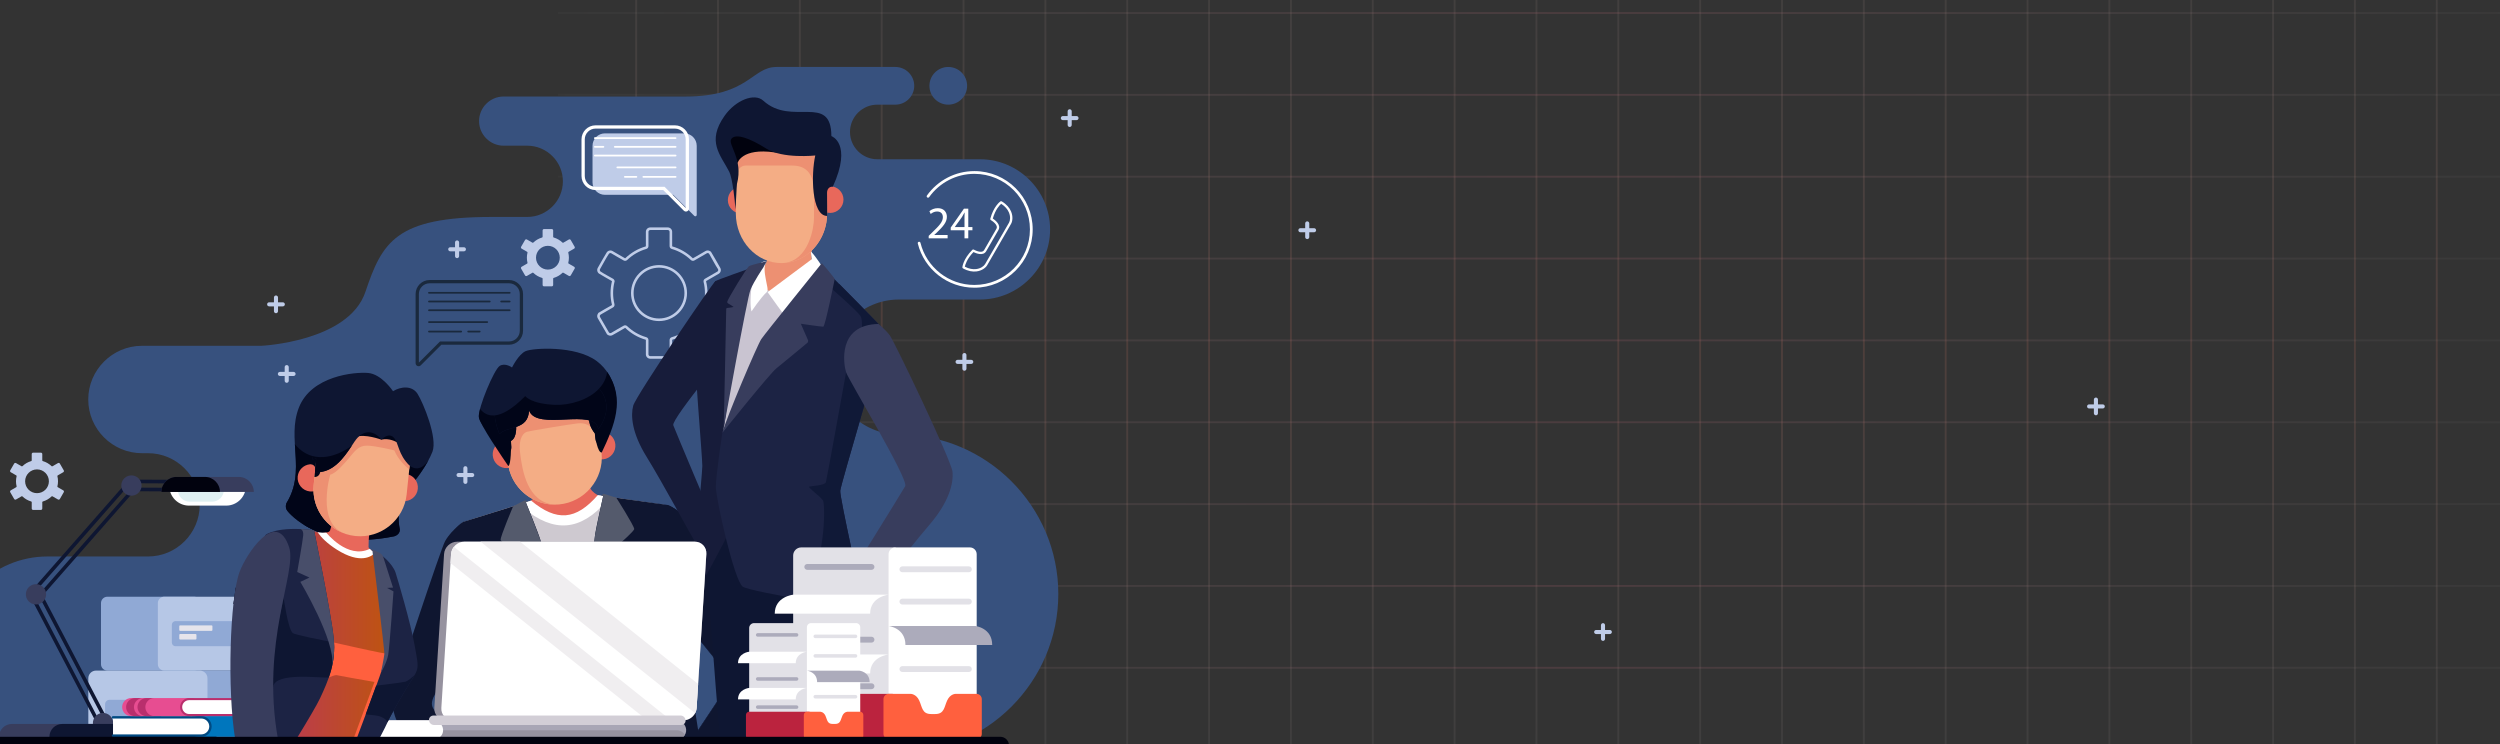 <svg width="1344" height="400" viewBox="0 0 1344 400" fill="none" xmlns="http://www.w3.org/2000/svg">
<rect x="0" y="0" width="1344" height="400" fill="#333333" stroke="none"/>
<g opacity="0.5">
<path d="M430 -85L430 443" stroke="url(#paint0_linear_148_2610)" stroke-opacity="0.35"/>
<path d="M342 -85L342 443" stroke="url(#paint1_linear_148_2610)" stroke-opacity="0.35"/>
<path d="M386 -85L386 443" stroke="url(#paint2_linear_148_2610)" stroke-opacity="0.35"/>
<path d="M518 -85L518 443" stroke="url(#paint3_linear_148_2610)" stroke-opacity="0.35"/>
<path d="M474 -85L474 443" stroke="url(#paint4_linear_148_2610)" stroke-opacity="0.35"/>
<path d="M606 -85L606 443" stroke="url(#paint5_linear_148_2610)" stroke-opacity="0.35"/>
<path d="M562 -85L562 443" stroke="url(#paint6_linear_148_2610)" stroke-opacity="0.35"/>
<path d="M694 -85L694 443" stroke="url(#paint7_linear_148_2610)" stroke-opacity="0.35"/>
<path d="M650 -85L650 443" stroke="url(#paint8_linear_148_2610)" stroke-opacity="0.35"/>
<path d="M782 -85L782 443" stroke="url(#paint9_linear_148_2610)" stroke-opacity="0.35"/>
<path d="M738 -85L738 443" stroke="url(#paint10_linear_148_2610)" stroke-opacity="0.35"/>
<path d="M958 -85L958 443" stroke="url(#paint11_linear_148_2610)" stroke-opacity="0.35"/>
<path d="M826 -85L826 443" stroke="url(#paint12_linear_148_2610)" stroke-opacity="0.35"/>
<path d="M870 -85L870 443" stroke="url(#paint13_linear_148_2610)" stroke-opacity="0.35"/>
<path d="M914 -85L914 443" stroke="url(#paint14_linear_148_2610)" stroke-opacity="0.35"/>
<path d="M1046 -85L1046 443" stroke="url(#paint15_linear_148_2610)" stroke-opacity="0.35"/>
<path d="M1002 -85L1002 443" stroke="url(#paint16_linear_148_2610)" stroke-opacity="0.35"/>
<path d="M1134 -85L1134 443" stroke="url(#paint17_linear_148_2610)" stroke-opacity="0.35"/>
<path d="M1090 -85L1090 443" stroke="url(#paint18_linear_148_2610)" stroke-opacity="0.35"/>
<path d="M1222 -85L1222 443" stroke="url(#paint19_linear_148_2610)" stroke-opacity="0.35"/>
<path d="M1178 -85L1178 443" stroke="url(#paint20_linear_148_2610)" stroke-opacity="0.35"/>
<path d="M1310 -85L1310 443" stroke="url(#paint21_linear_148_2610)" stroke-opacity="0.35"/>
<path d="M1266 -85L1266 443" stroke="url(#paint22_linear_148_2610)" stroke-opacity="0.35"/>
<path d="M300 95L1400 95" stroke="url(#paint23_linear_148_2610)" stroke-opacity="0.4"/>
<path d="M300 359L1400 359" stroke="url(#paint24_linear_148_2610)" stroke-opacity="0.4"/>
<path d="M300 139L1400 139" stroke="url(#paint25_linear_148_2610)" stroke-opacity="0.4"/>
<path d="M300 7L1400 7" stroke="url(#paint26_linear_148_2610)" stroke-opacity="0.4"/>
<path d="M300 271L1400 271" stroke="url(#paint27_linear_148_2610)" stroke-opacity="0.4"/>
<path d="M300 183L1400 183" stroke="url(#paint28_linear_148_2610)" stroke-opacity="0.4"/>
<path d="M300 227L1400 227" stroke="url(#paint29_linear_148_2610)" stroke-opacity="0.4"/>
<path d="M300 51L1400 51" stroke="url(#paint30_linear_148_2610)" stroke-opacity="0.4"/>
<path d="M300 315L1400 315" stroke="url(#paint31_linear_148_2610)" stroke-opacity="0.4"/>
</g>
<g clip-path="url(#clip0_148_2610)">
<g clip-path="url(#clip1_148_2610)">
<g clip-path="url(#clip2_148_2610)">
<path fill-rule="evenodd" clip-rule="evenodd" d="M79.61 299.163H26.853H25.481C-3.652 299.163 -27.487 322.999 -27.487 352.131C-27.487 381.264 -3.652 405.099 25.481 405.099H180.115H206.748H483.178C530.353 405.099 568.949 366.503 568.949 319.329C568.949 272.155 530.353 233.559 483.18 233.559C463.234 233.558 446.914 217.24 446.914 197.293C446.914 177.347 463.233 161.027 483.18 161.027H526.825C547.562 161.027 564.529 144.06 564.529 123.323C564.529 102.585 547.562 85.619 526.825 85.619H471.634C463.561 85.619 456.955 79.012 456.955 70.94C456.955 62.867 463.56 56.261 471.634 56.261H481.363C486.934 56.261 491.493 51.702 491.493 46.131C491.493 40.559 486.934 36 481.363 36H444.899C444.899 36 430.966 36 417.522 36C404.077 36 402.58 51.884 368.618 51.884C316.117 51.884 323.264 51.884 270.764 51.884C263.492 51.884 257.544 57.834 257.544 65.103C257.544 72.373 263.493 78.322 270.764 78.322H283.458C293.993 78.322 302.612 86.942 302.612 97.475C302.612 108.009 293.993 116.629 283.458 116.629H264.354C212.763 116.629 205.476 130.111 196.44 156.927C187.404 183.743 140.476 185.905 140.476 185.905H76.308C60.433 185.905 47.443 198.894 47.443 214.77C47.443 230.646 60.432 243.635 76.308 243.635H79.612C94.882 243.635 107.375 256.129 107.375 271.399C107.374 286.669 94.88 299.163 79.61 299.163ZM509.792 56.262C504.196 56.262 499.66 51.726 499.66 46.132C499.66 40.536 504.196 36 509.792 36C515.386 36 519.923 40.536 519.923 46.131C519.923 51.726 515.386 56.262 509.792 56.262Z" fill="#37517E"/>
<path fill-rule="evenodd" clip-rule="evenodd" d="M104.311 320.792H57.726C55.837 320.792 54.294 322.335 54.294 324.224V357.078C54.294 358.966 55.837 360.51 57.726 360.51H104.311C106.2 360.51 107.743 358.966 107.743 357.078V324.224C107.743 322.335 106.199 320.792 104.311 320.792Z" fill="#90A9D5"/>
<path fill-rule="evenodd" clip-rule="evenodd" d="M134.876 320.792H88.291C86.403 320.792 84.859 322.335 84.859 324.224V357.078C84.859 358.966 86.402 360.51 88.291 360.51H134.876C136.765 360.51 138.308 358.966 138.308 357.078V324.224C138.308 322.335 136.765 320.792 134.876 320.792Z" fill="#B6C7E6"/>
<path fill-rule="evenodd" clip-rule="evenodd" d="M128.828 333.909H94.339C93.261 333.909 92.379 334.792 92.379 335.869V345.432C92.379 346.51 93.261 347.393 94.339 347.393H128.828C129.906 347.393 130.789 346.51 130.789 345.432V335.869C130.789 334.792 129.906 333.909 128.828 333.909Z" fill="#90A9D5"/>
<path fill-rule="evenodd" clip-rule="evenodd" d="M113.771 336.197H96.81C96.575 336.197 96.382 336.388 96.382 336.625V338.712C96.382 338.946 96.574 339.139 96.81 339.139H113.771C114.006 339.139 114.198 338.947 114.198 338.712V336.625C114.199 336.388 114.006 336.197 113.771 336.197Z" fill="#E6E4EB"/>
<path fill-rule="evenodd" clip-rule="evenodd" d="M105.19 340.856H96.811C96.576 340.856 96.383 341.047 96.383 341.283V343.37C96.383 343.605 96.575 343.798 96.811 343.798H105.19C105.425 343.798 105.617 343.606 105.617 343.37V341.283C105.617 341.047 105.425 340.856 105.19 340.856Z" fill="#E6E4EB"/>
<path fill-rule="evenodd" clip-rule="evenodd" d="M88.225 360.509H144.048C146.311 360.509 148.162 362.36 148.162 364.622V403.992C148.162 406.255 146.31 408.106 144.048 408.106H88.225C85.962 408.106 84.112 406.254 84.112 403.992V364.622C84.111 362.36 85.962 360.509 88.225 360.509Z" fill="#90A9D5"/>
<path fill-rule="evenodd" clip-rule="evenodd" d="M51.598 360.509H107.421C109.684 360.509 111.534 362.36 111.534 364.622V403.992C111.534 406.255 109.684 408.106 107.421 408.106H51.598C49.335 408.106 47.485 406.254 47.485 403.992V364.622C47.485 362.36 49.335 360.509 51.598 360.509Z" fill="#B6C7E6"/>
<path fill-rule="evenodd" clip-rule="evenodd" d="M58.844 376.23H100.174C101.466 376.23 102.523 377.287 102.523 378.579V390.038C102.523 391.33 101.466 392.387 100.174 392.387H58.844C57.552 392.387 56.495 391.33 56.495 390.038V378.579C56.495 377.287 57.552 376.23 58.844 376.23Z" fill="#90A9D5"/>
<path fill-rule="evenodd" clip-rule="evenodd" d="M76.889 378.97H97.212C97.494 378.97 97.725 379.2 97.725 379.483V381.984C97.725 382.266 97.495 382.497 97.212 382.497H76.889C76.606 382.497 76.376 382.267 76.376 381.984V379.483C76.376 379.201 76.606 378.97 76.889 378.97Z" fill="#E6E4EB"/>
<path fill-rule="evenodd" clip-rule="evenodd" d="M87.172 384.553H97.212C97.495 384.553 97.725 384.783 97.725 385.066V387.567C97.725 387.849 97.495 388.08 97.212 388.08H87.172C86.89 388.08 86.659 387.85 86.659 387.567V385.066C86.659 384.784 86.89 384.553 87.172 384.553Z" fill="#E6E4EB"/>
<path fill-rule="evenodd" clip-rule="evenodd" d="M343.643 146.911C345.028 145.526 346.686 144.408 348.534 143.642C350.31 142.906 352.254 142.5 354.289 142.5C356.324 142.5 358.268 142.906 360.044 143.642C361.891 144.407 363.551 145.525 364.935 146.91C366.32 148.294 367.439 149.954 368.203 151.801C368.938 153.577 369.345 155.521 369.345 157.555C369.345 159.59 368.939 161.534 368.203 163.31C367.437 165.157 366.319 166.816 364.935 168.201C363.551 169.586 361.893 170.704 360.046 171.468C358.271 172.206 356.325 172.612 354.289 172.612C352.254 172.612 350.31 172.205 348.534 171.47C346.687 170.705 345.027 169.587 343.643 168.202C342.258 166.818 341.139 165.159 340.375 163.311C339.64 161.535 339.233 159.591 339.233 157.556C339.233 155.522 339.639 153.577 340.375 151.802C341.14 149.955 342.259 148.296 343.643 146.911ZM349.063 144.928C347.396 145.619 345.892 146.635 344.63 147.897C343.367 149.16 342.352 150.664 341.661 152.33C340.996 153.937 340.629 155.702 340.629 157.556C340.629 159.411 340.996 161.176 341.661 162.783C342.351 164.449 343.367 165.953 344.63 167.216C345.892 168.479 347.396 169.494 349.063 170.184C350.669 170.85 352.435 171.217 354.29 171.217C356.143 171.217 357.907 170.85 359.514 170.184C361.184 169.494 362.688 168.479 363.95 167.216C365.212 165.954 366.227 164.45 366.918 162.783C367.583 161.176 367.95 159.411 367.95 157.556C367.95 155.702 367.583 153.937 366.918 152.33C366.228 150.663 365.212 149.16 363.95 147.897C362.687 146.635 361.183 145.619 359.516 144.929C357.91 144.263 356.144 143.896 354.289 143.896C352.435 143.896 350.669 144.263 349.063 144.928ZM347.398 133.85C346.457 134.121 345.529 134.454 344.624 134.839C343.704 135.23 342.814 135.675 341.959 136.17C341.09 136.672 340.251 137.229 339.448 137.834C338.642 138.442 337.876 139.096 337.155 139.791C336.899 140.037 336.581 140.181 336.254 140.221C335.92 140.262 335.573 140.194 335.272 140.02C333.061 138.744 330.737 137.48 328.571 136.15C328.467 136.095 328.356 136.062 328.246 136.049C328.121 136.036 327.996 136.045 327.877 136.077C327.754 136.11 327.638 136.165 327.537 136.242C327.441 136.315 327.357 136.409 327.294 136.52C325.682 138.958 324.065 142.109 322.571 144.696C322.507 144.806 322.469 144.925 322.454 145.043C322.437 145.167 322.448 145.297 322.482 145.423C322.514 145.546 322.57 145.661 322.647 145.762C322.719 145.858 322.814 145.942 322.924 146.006C324.913 147.321 327.476 148.637 329.583 149.855C329.894 150.032 330.119 150.298 330.248 150.6C330.294 150.705 330.326 150.816 330.348 150.929L330.486 150.975L330.332 151.596C330.211 152.085 330.105 152.574 330.016 153.059C329.93 153.532 329.854 154.028 329.791 154.544C329.73 155.048 329.684 155.548 329.654 156.042C329.625 156.524 329.61 157.03 329.61 157.556C329.61 158.082 329.625 158.587 329.654 159.069C329.683 159.563 329.729 160.064 329.791 160.568C329.854 161.084 329.93 161.579 330.016 162.052C330.106 162.539 330.212 163.028 330.332 163.517C330.422 163.879 330.378 164.243 330.232 164.556C330.089 164.869 329.839 165.131 329.52 165.295L323.622 168.701L323.624 168.704L322.925 169.107C322.814 169.171 322.72 169.255 322.647 169.351C322.572 169.451 322.515 169.567 322.483 169.69C322.449 169.816 322.438 169.946 322.455 170.071C322.471 170.189 322.509 170.307 322.572 170.418L326.938 177.984L326.941 177.983L327.294 178.594C327.358 178.704 327.442 178.798 327.537 178.871C327.638 178.947 327.754 179.003 327.877 179.036C328.002 179.07 328.132 179.079 328.255 179.064C328.372 179.049 328.49 179.01 328.601 178.946C330.713 177.619 333.097 176.352 335.276 175.094C335.587 174.917 335.928 174.855 336.252 174.894C336.587 174.934 336.904 175.081 337.153 175.32L337.156 175.322C337.877 176.018 338.644 176.672 339.45 177.28C340.253 177.884 341.091 178.441 341.96 178.943C342.82 179.441 343.717 179.889 344.644 180.282C345.552 180.668 346.495 181.003 347.467 181.281C347.809 181.379 348.094 181.583 348.294 181.847C348.495 182.116 348.611 182.45 348.611 182.799L348.614 190.495C348.614 190.624 348.639 190.747 348.685 190.857C348.733 190.971 348.805 191.078 348.895 191.168C348.983 191.257 349.089 191.33 349.206 191.378C349.316 191.424 349.438 191.45 349.568 191.45H359.012C359.141 191.45 359.263 191.425 359.373 191.378C359.489 191.33 359.596 191.257 359.685 191.169C359.774 191.078 359.846 190.971 359.894 190.857C359.94 190.748 359.965 190.625 359.965 190.495V182.8C359.965 182.433 360.093 182.094 360.308 181.823C360.525 181.548 360.831 181.345 361.18 181.262C362.122 180.991 363.048 180.66 363.954 180.274C364.873 179.883 365.764 179.437 366.619 178.943C367.488 178.441 368.326 177.884 369.129 177.279C369.936 176.672 370.702 176.017 371.423 175.322C371.691 175.065 372.027 174.921 372.372 174.889C372.722 174.857 373.082 174.942 373.385 175.142L379.973 178.946C380.082 179.01 380.202 179.048 380.323 179.063C380.446 179.079 380.576 179.069 380.702 179.035C380.826 179.002 380.941 178.946 381.042 178.87C381.138 178.797 381.221 178.703 381.285 178.593C382.85 175.862 384.44 173.145 386.008 170.416C386.071 170.306 386.11 170.187 386.125 170.067C386.141 169.943 386.131 169.814 386.097 169.689C386.064 169.565 386.008 169.448 385.933 169.35C385.861 169.252 385.768 169.169 385.661 169.106L378.996 165.257C378.687 165.08 378.46 164.815 378.331 164.512C378.296 164.43 378.267 164.346 378.247 164.259L378.073 164.224L378.248 163.517C378.369 163.029 378.475 162.54 378.564 162.054C378.651 161.58 378.726 161.085 378.79 160.568C378.851 160.065 378.896 159.564 378.927 159.069C378.956 158.587 378.971 158.083 378.971 157.556C378.971 157.031 378.956 156.526 378.927 156.044C378.897 155.551 378.851 155.051 378.79 154.547C378.726 154.024 378.65 153.526 378.564 153.056C378.474 152.571 378.369 152.083 378.248 151.595C378.158 151.231 378.203 150.866 378.349 150.554C378.495 150.242 378.742 149.98 379.058 149.817L385.66 146.006C385.768 145.945 385.86 145.861 385.934 145.763C386.009 145.666 386.065 145.549 386.098 145.423C386.132 145.298 386.142 145.168 386.126 145.045C386.11 144.925 386.072 144.806 386.009 144.696C384.397 142.299 382.782 139.097 381.286 136.52C381.222 136.409 381.139 136.315 381.043 136.242C380.942 136.166 380.827 136.11 380.703 136.077C380.578 136.043 380.448 136.034 380.324 136.049C380.208 136.064 380.089 136.103 379.976 136.168L373.306 140.018C372.992 140.202 372.64 140.263 372.306 140.218C371.971 140.172 371.652 140.018 371.405 139.772C370.68 139.075 369.917 138.424 369.122 137.825C368.33 137.228 367.493 136.675 366.621 136.17C365.761 135.672 364.863 135.225 363.937 134.832C363.029 134.445 362.085 134.11 361.115 133.832C360.772 133.734 360.488 133.53 360.288 133.266C360.085 132.997 359.97 132.663 359.97 132.314L359.967 124.618C359.967 124.489 359.942 124.366 359.897 124.256C359.849 124.142 359.777 124.036 359.686 123.946C359.598 123.856 359.492 123.785 359.375 123.736C359.265 123.69 359.143 123.665 359.014 123.665H349.57C349.44 123.665 349.318 123.69 349.208 123.736C349.092 123.785 348.985 123.857 348.896 123.945C348.724 124.119 348.616 124.358 348.616 124.618V132.314C348.616 132.683 348.489 133.022 348.277 133.291C348.054 133.566 347.747 133.769 347.398 133.85ZM344.079 133.559C343.108 133.973 342.168 134.443 341.263 134.967C340.339 135.501 339.452 136.088 338.61 136.724C337.765 137.361 336.957 138.052 336.191 138.789C336.162 138.817 336.126 138.834 336.086 138.838C336.046 138.843 336.005 138.835 335.971 138.816C333.729 137.522 331.483 136.232 329.244 134.931C328.978 134.787 328.691 134.7 328.402 134.666C328.103 134.632 327.802 134.656 327.517 134.732C327.223 134.811 326.942 134.948 326.694 135.137C326.456 135.319 326.249 135.55 326.091 135.824C324.466 138.456 322.922 141.307 321.368 143.999C321.21 144.273 321.113 144.569 321.075 144.869C321.036 145.18 321.057 145.492 321.136 145.784C321.214 146.079 321.351 146.359 321.541 146.607C321.723 146.846 321.953 147.053 322.227 147.211C324.372 148.535 326.698 149.793 328.891 151.06C328.926 151.08 328.952 151.111 328.967 151.147C328.983 151.184 328.988 151.226 328.978 151.264L328.825 151.887L328.834 151.89C328.767 152.192 328.705 152.499 328.648 152.81C328.55 153.344 328.469 153.869 328.407 154.383C328.346 154.893 328.298 155.42 328.264 155.962C328.232 156.506 328.215 157.039 328.215 157.557C328.215 158.076 328.232 158.608 328.264 159.151C328.297 159.694 328.345 160.222 328.407 160.732C328.47 161.246 328.552 161.771 328.648 162.303C328.746 162.834 328.858 163.349 328.98 163.85C328.991 163.891 328.986 163.934 328.968 163.971C328.948 164.012 328.92 164.044 328.886 164.061C326.437 165.369 323.95 166.908 321.529 168.307L321.615 168.415L321.541 168.507C321.352 168.755 321.215 169.036 321.137 169.331C321.058 169.624 321.036 169.935 321.076 170.247C321.114 170.546 321.211 170.842 321.37 171.116L326.443 179.904L326.537 179.848C326.588 179.893 326.64 179.937 326.694 179.978C326.942 180.167 327.223 180.305 327.517 180.383C327.809 180.461 328.12 180.483 328.43 180.444C328.722 180.407 329.01 180.314 329.277 180.166C331.496 178.988 333.782 177.565 335.973 176.299C336.005 176.281 336.045 176.276 336.084 176.28C336.125 176.285 336.164 176.303 336.193 176.33C336.958 177.067 337.765 177.757 338.61 178.394C339.453 179.029 340.339 179.616 341.26 180.149C342.172 180.676 343.119 181.15 344.096 181.565C345.067 181.978 346.065 182.332 347.083 182.625C347.123 182.636 347.157 182.66 347.181 182.691C347.206 182.725 347.221 182.765 347.218 182.804V190.5C347.218 190.815 347.283 191.118 347.398 191.396C347.519 191.685 347.694 191.944 347.911 192.159C348.128 192.375 348.386 192.55 348.672 192.669C348.949 192.785 349.252 192.849 349.567 192.849H359.011C359.326 192.849 359.628 192.785 359.907 192.669C360.192 192.55 360.451 192.375 360.67 192.159C360.884 191.945 361.059 191.685 361.18 191.396C361.295 191.118 361.36 190.815 361.36 190.5V182.8C361.36 182.754 361.374 182.713 361.397 182.683C361.421 182.653 361.458 182.629 361.501 182.619L361.531 182.608C362.556 182.312 363.547 181.96 364.499 181.554C365.469 181.141 366.41 180.67 367.316 180.147C368.239 179.613 369.125 179.026 369.967 178.391C370.813 177.754 371.621 177.063 372.387 176.325C372.418 176.294 372.458 176.277 372.496 176.274C372.537 176.271 372.579 176.281 372.616 176.304L379.28 180.151C379.553 180.309 379.848 180.405 380.146 180.442C380.455 180.482 380.766 180.46 381.06 180.381C381.354 180.302 381.635 180.165 381.884 179.976C382.116 179.799 382.319 179.574 382.476 179.309C384.227 176.493 385.881 173.409 387.551 170.517L387.461 170.463C387.479 170.39 387.491 170.315 387.501 170.241C387.54 169.931 387.519 169.62 387.44 169.328C387.361 169.033 387.224 168.751 387.034 168.504C386.852 168.265 386.622 168.059 386.349 167.901L379.682 164.053C379.648 164.033 379.622 164.002 379.607 163.966C379.591 163.928 379.586 163.886 379.596 163.845L379.769 163.14L379.759 163.138C379.819 162.864 379.874 162.585 379.927 162.302C380.025 161.769 380.106 161.243 380.168 160.728C380.231 160.217 380.278 159.689 380.311 159.147C380.344 158.604 380.361 158.072 380.361 157.553C380.361 157.035 380.344 156.503 380.311 155.959C380.279 155.417 380.231 154.889 380.168 154.374C380.105 153.864 380.025 153.34 379.927 152.802C379.829 152.274 379.718 151.758 379.595 151.26C379.585 151.22 379.591 151.177 379.608 151.136C379.626 151.1 379.656 151.068 379.693 151.05L386.35 147.206C386.625 147.047 386.855 146.841 387.035 146.602C387.224 146.353 387.362 146.072 387.44 145.78C387.518 145.488 387.54 145.176 387.501 144.867C387.463 144.575 387.37 144.287 387.22 144.017C385.633 141.079 383.814 138.115 382.135 135.208L382.04 135.264C381.989 135.218 381.936 135.175 381.884 135.133C381.635 134.944 381.354 134.807 381.06 134.728C380.768 134.65 380.456 134.628 380.147 134.667C379.845 134.705 379.551 134.8 379.281 134.955L378.788 135.238L378.79 135.243L372.607 138.811C372.569 138.833 372.528 138.839 372.488 138.834C372.449 138.829 372.411 138.811 372.383 138.781L372.367 138.765C371.609 138.036 370.804 137.349 369.953 136.709C369.107 136.073 368.226 135.488 367.314 134.962C366.403 134.436 365.457 133.961 364.48 133.547C363.509 133.134 362.511 132.78 361.493 132.488C361.453 132.477 361.419 132.452 361.396 132.422C361.37 132.388 361.355 132.348 361.358 132.309V124.613C361.358 124.299 361.293 123.995 361.178 123.717C361.057 123.428 360.882 123.169 360.665 122.954C360.448 122.738 360.19 122.564 359.905 122.444C359.627 122.328 359.324 122.264 359.009 122.264H349.565C349.25 122.264 348.947 122.328 348.67 122.444C348.384 122.564 348.126 122.738 347.906 122.954C347.481 123.379 347.216 123.967 347.216 124.612V132.308C347.216 132.353 347.201 132.393 347.178 132.426C347.154 132.456 347.116 132.479 347.074 132.489L347.044 132.5C346.021 132.801 345.03 133.154 344.079 133.559Z" fill="#BFCCE8"/>
<path fill-rule="evenodd" clip-rule="evenodd" d="M15.377 254.221C16.533 253.065 18.131 252.349 19.896 252.349C21.66 252.349 23.258 253.065 24.415 254.221C25.571 255.377 26.287 256.975 26.287 258.74C26.287 260.504 25.572 262.102 24.415 263.258C23.258 264.414 21.661 265.129 19.896 265.129C18.131 265.129 16.534 264.414 15.377 263.258C14.221 262.102 13.505 260.503 13.505 258.74C13.505 256.975 14.221 255.378 15.377 254.221ZM16.757 247.887C15.872 248.143 15.032 248.503 14.253 248.953C13.453 249.416 12.715 249.973 12.055 250.609C11.927 250.733 11.734 250.752 11.587 250.666L8.617 248.952L8.601 248.941C8.431 248.849 8.237 248.833 8.06 248.88C7.877 248.929 7.713 249.047 7.612 249.222L7.6 249.243L5.511 252.861C5.41 253.036 5.39 253.237 5.44 253.421C5.488 253.604 5.607 253.767 5.781 253.868L5.802 253.88L8.747 255.58C8.901 255.67 8.972 255.849 8.932 256.013C8.824 256.451 8.74 256.903 8.684 257.363C8.629 257.813 8.601 258.272 8.601 258.74C8.601 259.208 8.629 259.667 8.684 260.116C8.74 260.578 8.824 261.028 8.932 261.467C8.977 261.65 8.887 261.833 8.725 261.912L5.781 263.611V263.612C5.607 263.714 5.489 263.877 5.44 264.06C5.39 264.243 5.41 264.444 5.511 264.619L7.612 268.258C7.713 268.432 7.877 268.55 8.06 268.599C8.243 268.648 8.443 268.628 8.617 268.528L8.639 268.516L11.587 266.813C11.742 266.725 11.931 266.753 12.054 266.871C12.714 267.507 13.452 268.064 14.251 268.527C15.036 268.98 15.88 269.341 16.772 269.598C16.945 269.647 17.057 269.804 17.058 269.975V273.4C17.058 273.602 17.141 273.786 17.274 273.918C17.408 274.052 17.591 274.135 17.793 274.135H21.996C22.197 274.135 22.381 274.052 22.515 273.918C22.648 273.785 22.731 273.602 22.731 273.4V269.975C22.731 269.789 22.86 269.634 23.033 269.593C23.918 269.337 24.758 268.977 25.537 268.527C26.337 268.064 27.074 267.507 27.734 266.871C27.869 266.741 28.072 266.727 28.222 266.826L31.171 268.528C31.345 268.629 31.546 268.648 31.729 268.599C31.912 268.55 32.076 268.432 32.176 268.258L32.189 268.237L34.278 264.617C34.379 264.443 34.398 264.242 34.348 264.059C34.299 263.876 34.181 263.712 34.008 263.612L31.041 261.899C30.886 261.81 30.815 261.631 30.856 261.466C30.964 261.027 31.047 260.577 31.103 260.115C31.158 259.666 31.186 259.207 31.186 258.739C31.186 258.271 31.158 257.811 31.103 257.362C31.047 256.901 30.963 256.45 30.855 256.012C30.81 255.83 30.9 255.647 31.062 255.568L34.007 253.868C34.18 253.767 34.298 253.603 34.347 253.421C34.396 253.238 34.376 253.037 34.276 252.862L34.264 252.841L32.175 249.223C32.074 249.048 31.909 248.93 31.727 248.881C31.544 248.832 31.343 248.852 31.169 248.952V248.953L28.2 250.667C28.041 250.759 27.846 250.728 27.723 250.602C27.065 249.969 26.33 249.414 25.534 248.955C24.75 248.502 23.905 248.139 23.014 247.884C22.841 247.835 22.728 247.678 22.728 247.507V244.082C22.728 243.88 22.645 243.696 22.512 243.562C22.379 243.429 22.195 243.346 21.993 243.346H17.79C17.588 243.346 17.405 243.429 17.271 243.562C17.138 243.696 17.055 243.879 17.055 244.082V247.507C17.059 247.691 16.93 247.846 16.757 247.887Z" fill="#BFCCE8"/>
<path fill-rule="evenodd" clip-rule="evenodd" d="M149.464 159.939C149.464 159.334 148.973 158.843 148.368 158.843C147.763 158.843 147.272 159.334 147.272 159.939V162.516H144.695C144.09 162.516 143.599 163.007 143.599 163.612C143.599 164.216 144.09 164.708 144.695 164.708H147.272V167.286C147.272 167.891 147.763 168.382 148.368 168.382C148.973 168.382 149.464 167.891 149.464 167.286V164.708H152.042C152.647 164.708 153.138 164.217 153.138 163.612C153.138 163.007 152.647 162.516 152.042 162.516H149.464V159.939Z" fill="#BFCCE8"/>
<path fill-rule="evenodd" clip-rule="evenodd" d="M576.158 59.82C576.158 59.215 575.668 58.724 575.062 58.724C574.456 58.724 573.966 59.215 573.966 59.82V62.397H571.389C570.784 62.397 570.292 62.888 570.292 63.494C570.292 64.099 570.783 64.59 571.389 64.59H573.966V67.168C573.966 67.773 574.456 68.264 575.062 68.264C575.667 68.264 576.158 67.773 576.158 67.168V64.59H578.736C579.34 64.59 579.832 64.099 579.832 63.494C579.832 62.888 579.341 62.397 578.736 62.397H576.158V59.82Z" fill="#BFCCE8"/>
<path fill-rule="evenodd" clip-rule="evenodd" d="M290.024 134.022C291.181 132.866 292.779 132.15 294.544 132.15C296.308 132.15 297.905 132.866 299.063 134.022C300.218 135.178 300.934 136.776 300.934 138.541C300.934 140.305 300.218 141.903 299.063 143.059C297.906 144.215 296.308 144.931 294.544 144.931C292.779 144.931 291.182 144.215 290.024 143.059C288.868 141.902 288.153 140.305 288.153 138.541C288.153 136.776 288.868 135.178 290.024 134.022ZM291.405 127.688C290.519 127.944 289.679 128.305 288.9 128.755C288.1 129.217 287.363 129.775 286.703 130.411C286.574 130.535 286.383 130.554 286.235 130.468L283.265 128.754L283.249 128.744C283.078 128.652 282.885 128.635 282.707 128.682C282.524 128.731 282.361 128.848 282.26 129.023L282.248 129.044L280.158 132.662C280.057 132.836 280.038 133.038 280.087 133.221C280.136 133.403 280.254 133.568 280.429 133.668L280.449 133.681L283.395 135.381C283.548 135.47 283.62 135.649 283.579 135.814H283.581C283.472 136.252 283.389 136.702 283.332 137.164C283.277 137.614 283.25 138.073 283.25 138.541C283.25 139.008 283.277 139.468 283.332 139.917C283.389 140.379 283.472 140.829 283.581 141.267C283.625 141.449 283.535 141.632 283.373 141.712L280.429 143.412H280.43C280.255 143.513 280.137 143.677 280.088 143.859C280.039 144.042 280.059 144.244 280.159 144.418L282.261 148.058C282.363 148.233 282.526 148.35 282.708 148.399C282.891 148.448 283.092 148.428 283.266 148.328L283.288 148.316L286.236 146.614C286.39 146.525 286.581 146.554 286.703 146.671C287.363 147.308 288.1 147.865 288.9 148.327C289.684 148.781 290.529 149.143 291.422 149.398C291.595 149.447 291.706 149.605 291.707 149.776V153.201C291.707 153.402 291.79 153.586 291.923 153.72C292.057 153.853 292.24 153.936 292.443 153.936H296.645C296.846 153.936 297.031 153.853 297.165 153.72C297.298 153.587 297.381 153.403 297.381 153.201V149.776C297.381 149.59 297.51 149.435 297.683 149.393C298.569 149.138 299.409 148.778 300.188 148.327C300.988 147.866 301.725 147.308 302.384 146.671C302.519 146.541 302.723 146.527 302.872 146.627L305.821 148.329C305.996 148.43 306.196 148.45 306.38 148.4C306.562 148.351 306.726 148.233 306.826 148.059L306.839 148.039L308.929 144.419C309.03 144.245 309.049 144.044 309 143.861C308.95 143.678 308.833 143.514 308.659 143.414L305.692 141.701C305.538 141.612 305.467 141.434 305.507 141.268C305.615 140.83 305.698 140.379 305.754 139.918C305.809 139.468 305.837 139.009 305.837 138.542C305.837 138.074 305.809 137.615 305.754 137.164C305.698 136.703 305.615 136.252 305.507 135.814C305.462 135.632 305.552 135.448 305.714 135.369L308.658 133.669C308.832 133.569 308.949 133.405 308.999 133.222C309.048 133.039 309.028 132.838 308.928 132.664L308.915 132.643L306.826 129.024C306.724 128.85 306.56 128.732 306.379 128.683C306.196 128.634 305.995 128.654 305.82 128.754H305.821L302.85 130.468C302.693 130.56 302.497 130.529 302.374 130.403C301.716 129.77 300.981 129.215 300.185 128.755C299.401 128.301 298.554 127.94 297.663 127.684C297.49 127.635 297.378 127.477 297.378 127.307V123.88C297.378 123.678 297.295 123.495 297.162 123.361C297.028 123.228 296.844 123.145 296.642 123.145H292.44C292.238 123.145 292.054 123.228 291.92 123.361C291.787 123.494 291.704 123.678 291.704 123.88V127.306C291.707 127.491 291.578 127.647 291.405 127.688Z" fill="#BFCCE8"/>
<path fill-rule="evenodd" clip-rule="evenodd" d="M246.822 130.341C246.822 129.736 246.331 129.245 245.726 129.245C245.121 129.245 244.63 129.736 244.63 130.341V132.918H242.053C241.448 132.918 240.957 133.409 240.957 134.014C240.957 134.619 241.448 135.11 242.053 135.11H244.63V137.687C244.63 138.292 245.12 138.783 245.726 138.783C246.331 138.783 246.822 138.292 246.822 137.687V135.11H249.399C250.004 135.11 250.495 134.619 250.495 134.014C250.495 133.409 250.005 132.918 249.399 132.918H246.822V130.341Z" fill="#BFCCE8"/>
<path fill-rule="evenodd" clip-rule="evenodd" d="M251.289 251.71C251.289 251.105 250.798 250.614 250.193 250.614C249.588 250.614 249.097 251.105 249.097 251.71V254.287H246.52C245.915 254.287 245.424 254.778 245.424 255.384C245.424 255.989 245.914 256.48 246.52 256.48H249.097V259.057C249.097 259.662 249.588 260.154 250.193 260.154C250.798 260.154 251.289 259.663 251.289 259.057V256.48H253.867C254.472 256.48 254.963 255.99 254.963 255.384C254.963 254.779 254.472 254.287 253.867 254.287H251.289V251.71Z" fill="#BFCCE8"/>
<path fill-rule="evenodd" clip-rule="evenodd" d="M155.237 197.355C155.237 196.75 154.746 196.259 154.141 196.259C153.536 196.259 153.045 196.75 153.045 197.355V199.932H150.468C149.863 199.932 149.372 200.423 149.372 201.028C149.372 201.633 149.863 202.124 150.468 202.124H153.045V204.701C153.045 205.306 153.536 205.797 154.141 205.797C154.746 205.797 155.237 205.306 155.237 204.701V202.124H157.814C158.419 202.124 158.91 201.633 158.91 201.028C158.91 200.423 158.419 199.932 157.814 199.932H155.237V197.355Z" fill="#BFCCE8"/>
<path fill-rule="evenodd" clip-rule="evenodd" d="M519.569 190.869C519.569 190.264 519.079 189.773 518.473 189.773C517.868 189.773 517.376 190.264 517.376 190.869V193.446H514.8C514.195 193.446 513.703 193.937 513.703 194.542C513.703 195.147 514.194 195.638 514.8 195.638H517.376V198.215C517.376 198.82 517.867 199.311 518.473 199.311C519.079 199.311 519.569 198.82 519.569 198.215V195.638H522.146C522.751 195.638 523.243 195.147 523.243 194.542C523.243 193.937 522.752 193.446 522.146 193.446H519.569V190.869Z" fill="#BFCCE8"/>
<path fill-rule="evenodd" clip-rule="evenodd" d="M358.811 271.708C358.811 271.708 365.34 273.872 370.49 280.125C373.402 283.661 409.037 351.93 411.326 356.373C413.613 360.818 413.609 372.053 408.21 378.967C406.114 381.653 400.089 389.168 393.504 397.358H372.155C379.907 385.726 390.028 370.515 390.754 369.291C391.94 367.29 392.534 365.353 390.369 361.973C388.202 358.591 359.677 323.813 359.677 323.813C359.677 323.813 345.653 284.608 358.811 271.708Z" fill="#0F1630" stroke="#0E1632" stroke-width="0.216" stroke-miterlimit="22.926"/>
<path fill-rule="evenodd" clip-rule="evenodd" d="M321.331 266.217C321.331 266.217 357.263 271.324 358.811 271.708C360.36 272.092 362.983 275.706 364.396 278.144C365.81 280.582 367.47 315.655 368.275 325.476C369.08 335.297 365.912 378.111 366.855 389.61C367.011 391.518 367.304 394.204 367.684 397.358H260.202C258.823 384.642 249.238 344.855 248.455 335.295C247.65 325.475 243.578 290.6 244.576 287.964C245.573 285.329 247.573 281.335 249.039 280.704C250.504 280.074 285.546 269.15 285.546 269.15L303.51 271.132L321.331 266.217Z" fill="#CEC9D0"/>
<path fill-rule="evenodd" clip-rule="evenodd" d="M321.331 266.217C321.331 266.217 323.712 266.557 327.27 267.065C327.106 267.935 326.694 268.753 326.04 269.503C312.08 285.503 297.814 286.673 281.435 273.159C280.662 272.521 280.12 271.776 279.818 270.938C283.252 269.865 285.546 269.15 285.546 269.15L303.51 271.132L321.331 266.217Z" fill="white"/>
<path fill-rule="evenodd" clip-rule="evenodd" d="M315.047 231.608L315.354 240.553C315.354 240.553 316.85 258.806 317.078 261.578C317.187 262.917 318.738 264.736 321.332 266.218C309.585 279.682 299.328 280.523 285.546 269.151C287.864 267.267 289.098 265.22 288.988 263.881C288.761 261.11 287.264 242.856 287.264 242.856L286.112 233.98C286.112 233.98 293.326 234.543 300.806 235.556C308.02 233.338 315.047 231.608 315.047 231.608Z" fill="#E8685B"/>
<path fill-rule="evenodd" clip-rule="evenodd" d="M324.301 266.641C324.301 266.641 320.147 284.596 319.838 288.25C319.53 291.904 314.649 328.689 315.158 334.907C315.389 337.736 321.01 366.48 327.129 397.357H376.084C374.884 389.832 373.852 383.342 373.299 379.678C371.31 366.504 369.976 339.123 370.41 322.213C370.845 305.303 366.642 279.927 366.142 277.518C365.641 275.11 360.843 272.1 359.356 271.541L324.301 266.641Z" fill="#0F1630"/>
<path fill-rule="evenodd" clip-rule="evenodd" d="M318.939 295.934C317.466 308.055 314.772 330.208 315.158 334.908C315.158 334.908 338.969 308.983 338.608 306.428C338.247 303.871 328.559 284.8 328.559 284.8C328.559 284.8 324.397 289.585 318.939 295.934Z" fill="#3D4155"/>
<path fill-rule="evenodd" clip-rule="evenodd" d="M323.106 266.47C323.106 266.47 324.16 265.528 324.537 265.496C324.914 265.466 331.374 267.651 331.374 267.651C331.374 267.651 340.798 282.467 340.953 284.359C341.107 286.252 317.81 305.312 317.81 305.312L319.876 287.883C319.876 287.883 323.253 270.845 324.301 266.64L323.106 266.47Z" fill="#545A6C"/>
<path fill-rule="evenodd" clip-rule="evenodd" d="M249.457 280.671C249.457 280.671 243.367 283.869 239.304 290.878C237.006 294.841 212.961 368 211.427 372.757C209.893 377.515 211.726 388.6 218.18 394.542C218.879 395.185 219.941 396.149 221.277 397.358H247.92C240.863 389.791 234.474 382.92 233.829 382.152C232.333 380.371 231.432 378.556 233.018 374.867C234.604 371.179 257.087 332.22 257.087 332.22C257.087 332.22 264.539 291.255 249.457 280.671Z" fill="#0F1630"/>
<path fill-rule="evenodd" clip-rule="evenodd" d="M282.682 270.052C282.682 270.052 289.704 287.091 290.604 290.647C291.502 294.202 302.307 329.701 302.818 335.919C303.045 338.684 302.221 366.716 301.241 397.358H252.813C252.792 394.161 252.768 391.475 252.742 389.559C252.56 376.238 249.418 349.005 246.236 332.391C243.054 315.777 243.069 290.055 243.172 287.597C243.274 285.139 247.518 281.388 248.895 280.595L282.682 270.052Z" fill="#0F1630"/>
<path fill-rule="evenodd" clip-rule="evenodd" d="M292.741 298.082C296.167 309.802 302.431 331.221 302.817 335.92C302.817 335.92 275.102 314.218 275.043 311.637C274.982 309.056 281.436 288.662 281.436 288.662C281.436 288.662 286.321 292.706 292.741 298.082Z" fill="#3D4155"/>
<path fill-rule="evenodd" clip-rule="evenodd" d="M283.831 269.69C283.831 269.69 282.639 268.93 282.263 268.961C281.885 268.991 275.867 272.2 275.867 272.2C275.867 272.2 268.98 288.352 269.137 290.245C269.291 292.138 295.381 307.15 295.381 307.15L290.506 290.29C290.506 290.29 284.401 274.03 282.682 270.052L283.831 269.69Z" fill="#545A6C"/>
<path fill-rule="evenodd" clip-rule="evenodd" d="M270.633 237.058C270.452 237.099 270.276 237.146 270.101 237.2L270.096 237.202C266.876 238.19 264.645 241.296 264.897 244.799C265.192 248.871 268.731 251.934 272.801 251.64C276.873 251.346 279.936 247.808 279.642 243.737C279.473 241.371 278.205 239.345 276.375 238.122C276.761 240.278 276.66 242.999 273.911 243.521L273.604 239.27C273.48 237.548 271.807 236.904 270.633 237.058Z" fill="#E8685B"/>
<path fill-rule="evenodd" clip-rule="evenodd" d="M323.759 232.212C323.944 232.22 324.126 232.234 324.307 232.254L324.313 232.255V232.254C327.658 232.643 330.415 235.296 330.8 238.786C331.247 242.843 328.32 246.496 324.265 246.943C320.207 247.391 316.554 244.464 316.106 240.408C315.845 238.05 316.725 235.829 318.303 234.294C318.314 236.485 318.906 239.142 321.703 239.159L321.235 234.923C321.046 233.209 322.576 232.273 323.759 232.212Z" fill="#E8685B"/>
<path fill-rule="evenodd" clip-rule="evenodd" d="M293.843 197.866H293.84C279.983 199.13 269.675 211.505 270.94 225.366L273.03 248.289C274.295 262.149 286.672 272.455 300.529 271.191L300.532 271.19C314.39 269.926 324.698 257.551 323.433 243.69L321.343 220.768C320.078 206.908 307.701 196.602 293.843 197.866Z" fill="#F4AD85"/>
<path fill-rule="evenodd" clip-rule="evenodd" d="M272.499 214.085C271.161 217.575 270.578 221.41 270.939 225.367L273.029 248.289C274.22 261.343 285.266 271.242 298.125 271.295C283.474 270.168 280.761 252.853 279.642 243.736C278.525 234.616 281.938 232.576 283.296 232.124C284.653 231.671 305.93 228.141 310.637 227.597C315.345 227.054 317.712 229.665 317.712 229.665L319.691 226.782L317.79 220.626C317.79 220.626 319.414 220.68 321.329 220.632C321.17 218.989 320.854 217.397 320.399 215.868C317.679 214.909 314.623 213.753 312.085 212.115C306.473 208.494 279.674 213.021 275.329 213.021C274.678 213.021 273.698 213.412 272.499 214.085Z" fill="#ED9072"/>
<path fill-rule="evenodd" clip-rule="evenodd" d="M319.777 232.931C319.777 232.931 319.93 234.616 320.074 236.18C320.217 237.744 321.828 239.356 323.027 239.247L322.703 235.697C322.703 235.697 322.974 233.033 326.207 232.738C335.086 220.429 332.126 202.446 320.682 194.026C309.237 185.606 286.439 187.079 282.589 188.765C278.739 190.451 275.264 197.561 275.264 197.561C275.264 197.561 271.618 194.86 268.633 196.709C265.648 198.559 256.978 219.246 257.428 224.18C257.878 229.114 268.32 238.018 268.32 238.018C271.552 237.723 272.3 240.294 272.3 240.294L272.624 243.844C273.823 243.735 275.116 241.858 274.975 240.293C274.832 238.729 274.678 237.044 274.678 237.044C274.791 236.981 274.901 236.916 275.011 236.851C278.067 234.865 277.46 228.8 277.46 228.8L274.644 224.86L280.234 217.507L286.666 215.392L301.277 215.952C301.277 215.952 318.507 218.094 316.999 223.108C315.49 228.123 319.777 232.931 319.777 232.931Z" fill="#0E1632"/>
<path fill-rule="evenodd" clip-rule="evenodd" d="M319.777 232.931C319.953 234.861 321.245 243.485 323.493 243.28C330.196 229.16 336.387 214.422 326.4 199.956C325.225 209.265 315.953 214.943 306.667 216.897C311.58 217.967 317.939 219.977 316.998 223.107C315.49 228.123 319.777 232.931 319.777 232.931ZM258.071 219.848C257.591 221.708 257.342 223.233 257.428 224.179C257.775 227.981 270.433 246.341 273.244 250.514C274.707 250.381 274.902 239.505 274.678 237.044C274.791 236.981 274.9 236.917 275.011 236.851C278.067 234.865 277.46 228.8 277.46 228.8L274.644 224.86L280.234 217.506L286.37 215.488C283.281 214.242 282.39 212.932 282.39 212.932C269.707 225.764 262.347 225.063 258.071 219.848Z" fill="#010518"/>
<path fill-rule="evenodd" clip-rule="evenodd" d="M268.527 233.326C268.527 233.326 257.926 210.342 279.252 206.413C279.252 206.413 284.897 195.268 296.205 198.063C307.515 200.857 314.593 200.779 319.665 195.782C319.665 195.782 322.573 201.256 319.042 206.042C329.747 214.349 326.028 224.998 321.648 230.746C319.893 218.834 288.512 232.094 284.41 220.645C284.002 231.585 272.531 228.863 268.527 233.326Z" fill="#0E1632"/>
<path fill-rule="evenodd" clip-rule="evenodd" d="M268.527 233.326C268.527 233.326 266.413 228.739 265.973 223.313C270.095 222.921 275.442 219.961 282.388 212.933C282.388 212.933 285.225 217.103 298.322 217.641C306.277 217.968 316.391 215.024 322.094 208.89C328.91 216.657 325.541 225.638 321.648 230.748C319.893 218.835 288.513 232.096 284.409 220.646C284.002 231.585 272.531 228.863 268.527 233.326Z" fill="#010518"/>
<path fill-rule="evenodd" clip-rule="evenodd" d="M382.824 269.592L379.469 299.079C379.469 299.079 384.541 368.136 387.036 397.357H424.694L425.521 279.826L382.824 269.592Z" fill="#0E1632"/>
<path fill-rule="evenodd" clip-rule="evenodd" d="M402.796 295.168L401.138 305.59L404.438 397.359H450.348C451.114 391.007 451.805 385.576 452.365 381.662C455.813 357.524 456.994 323.978 456.978 316.039C456.962 308.1 447.767 296.317 444.606 295.455C441.445 294.592 402.796 295.168 402.796 295.168Z" fill="#0E1632"/>
<path fill-rule="evenodd" clip-rule="evenodd" d="M387.438 153.48C387.438 153.48 385.871 150.562 384.632 151.109C383.394 151.656 341.824 212.823 340.416 218.087C339.009 223.35 339.587 232.679 347.633 245.627C355.678 258.574 372.893 290.354 373.5 291.039C374.107 291.725 383.515 285.348 384.518 283.565C384.518 283.565 384.93 282.979 384.328 281.789C383.725 280.597 363.26 232.122 361.964 228.643C360.669 225.163 397.129 182.009 398.868 178.558C400.608 175.107 407.31 157 387.438 153.48Z" fill="#171C3A"/>
<path fill-rule="evenodd" clip-rule="evenodd" d="M420.757 135.96L402.654 148.891C402.654 148.891 389.739 199.456 389.689 201.754C389.638 204.052 384.694 231.936 384.694 231.936C384.694 231.936 402.798 239.12 405.383 232.224C407.969 225.328 436.992 175.902 438.429 168.144C439.866 160.385 436.417 141.995 434.693 139.983C432.969 137.971 420.757 135.96 420.757 135.96Z" fill="#C9C4D1"/>
<path fill-rule="evenodd" clip-rule="evenodd" d="M402.536 144.478C402.536 144.478 386.14 150.247 384.633 151.109C383.124 151.971 374.269 184.24 373.551 187.258C372.832 190.276 377.574 245.589 377.574 250.475C377.574 255.361 371.396 316.422 371.252 317.428C371.11 318.434 371.684 319.583 373.12 319.583C374.557 319.583 390.648 289.268 391.941 285.819C393.234 282.371 389.048 230.363 389.048 230.363L399.988 155.935L402.536 144.478Z" fill="#171C3A"/>
<path fill-rule="evenodd" clip-rule="evenodd" d="M451.206 152.655C451.206 152.655 474.705 176.341 475.566 177.778C476.428 179.215 452.004 260.105 451.717 263.84C451.429 267.575 463.787 322.604 464.218 324.04C464.218 324.04 464.289 324.614 463.859 325.476C463.428 326.338 462.422 326.841 461.921 327.201C461.417 327.56 403.947 318.293 399.349 315.419C394.752 312.547 384.838 267.862 384.838 261.828C384.838 255.794 388.314 232.698 388.314 232.698L416.591 184.817C416.591 184.817 437.018 154.179 451.206 152.655Z" fill="#1C2344"/>
<path fill-rule="evenodd" clip-rule="evenodd" d="M447.483 148.932C447.483 148.932 474.705 176.341 475.566 177.778C476.428 179.215 452.004 260.105 451.717 263.84C451.429 267.575 463.787 322.604 464.218 324.04C464.218 324.04 464.289 324.614 463.859 325.476C463.428 326.338 462.422 326.841 461.92 327.201C461.661 327.386 446.374 325.03 430.942 322.306C444.329 303.012 443.63 271.046 442.462 269.102C441.105 266.837 433.952 261.95 435.038 261.587C436.125 261.225 443.457 261.044 444 259.233C444.543 257.422 454.858 200.141 454.858 200.141L461.745 195.498C461.745 195.498 464.823 173.227 462.65 169.968C460.485 166.722 446.147 154.384 446.03 154.284C447.813 153.41 445.829 149.11 447.483 148.932Z" fill="#101937"/>
<path fill-rule="evenodd" clip-rule="evenodd" d="M472.278 174.167C472.278 174.167 475.836 177.004 478.298 180.215C480.76 183.425 511.423 247.522 512.056 253.529C512.69 259.537 510.446 269.656 499.398 282.449C488.35 295.241 464.008 327.077 463.224 327.722C462.44 328.368 453.238 319.76 452.447 317.634C452.447 317.634 452.096 316.922 452.963 315.721C453.83 314.519 484.614 264.958 486.635 261.371C488.654 257.783 456.169 204.221 454.86 200.14C453.548 196.06 449.905 174.592 472.278 174.167Z" fill="#383D5D"/>
<path fill-rule="evenodd" clip-rule="evenodd" d="M437.955 113.452C438.121 122.409 435.798 131.663 436.385 140.634C436.505 142.465 437.381 143.072 439.639 144.539C442.766 149.192 434.214 163.907 428.59 164.783C428.218 164.841 419.057 157.657 412.568 155.989C409.238 155.133 406.496 159.386 406.246 159.205C404.896 158.225 407.798 150.613 406.852 147.725C407.994 147.419 409.01 144.87 409.82 144.126C415.077 139.277 413.362 127.174 409.055 122.602C405.839 119.188 437.955 113.452 437.955 113.452Z" fill="#ED9072"/>
<path fill-rule="evenodd" clip-rule="evenodd" d="M443.88 148.054C443.165 150.08 425.796 173.262 425.796 173.262C425.796 173.262 425.175 174.095 424.267 173.039C423.361 171.984 412.658 157.046 412.658 157.046L436.425 139.337L435.882 135.263C436.229 134.893 444.614 145.972 443.88 148.054Z" fill="white"/>
<path fill-rule="evenodd" clip-rule="evenodd" d="M412.03 140.517C412.037 140.505 412.005 140.482 411.939 140.478C403.815 139.905 402.585 162.923 404.012 167.435C404.022 167.465 408.948 159.901 412.346 156.893C413.884 155.532 409.074 145.131 412.03 140.517Z" fill="white"/>
<path fill-rule="evenodd" clip-rule="evenodd" d="M441.833 141.438C441.833 141.438 411.445 179.107 409.29 182.268C407.136 185.429 390.612 224.365 388.313 232.698C388.313 232.698 413.745 200.946 417.336 198.072C420.927 195.199 434.221 184.135 434.221 184.135C434.221 184.135 434.579 183.416 434.4 182.913C434.221 182.411 430.522 174.041 430.522 174.041C430.522 174.041 441.585 175.693 442.59 175.621C443.596 175.55 448.563 150.867 448.706 150.148C448.852 149.431 441.833 141.438 441.833 141.438Z" fill="#383D5D"/>
<path fill-rule="evenodd" clip-rule="evenodd" d="M412.097 140.462C412.097 140.462 404.059 142.324 402.766 143.043C401.474 143.761 391.272 160.715 390.985 162.152C390.985 162.152 390.841 162.835 391.416 163.122C391.991 163.409 394.11 164.738 394.326 164.954C394.541 165.169 390.769 165.6 390.769 165.6C390.769 165.6 390.339 165.762 390.412 166.426C390.483 167.091 389.05 230.364 389.05 230.364C389.05 230.364 401.591 160.399 403.446 155.794C405.301 151.189 410.294 143.904 410.294 143.904L412.097 140.462Z" fill="#383D5D"/>
<path fill-rule="evenodd" clip-rule="evenodd" d="M398.426 100.419C402.383 100.398 405.61 103.588 405.632 107.545C405.654 111.502 402.463 114.729 398.505 114.75C394.549 114.772 391.322 111.582 391.3 107.625C391.277 103.667 394.469 100.441 398.426 100.419Z" fill="#E8685B"/>
<path fill-rule="evenodd" clip-rule="evenodd" d="M446.251 100.146C450.208 100.124 453.434 103.314 453.456 107.271C453.477 111.228 450.288 114.455 446.33 114.477C442.373 114.499 439.146 111.309 439.125 107.351C439.102 103.394 442.293 100.167 446.251 100.146Z" fill="#E8685B"/>
<path fill-rule="evenodd" clip-rule="evenodd" d="M419.864 63.586C433.363 63.504 444.47 75.481 444.547 90.204L444.671 114.53C444.745 129.252 433.762 141.363 420.263 141.446C406.764 141.528 395.656 129.55 395.581 114.829L395.457 90.502C395.382 75.779 406.364 63.667 419.864 63.586Z" fill="#F4AD85"/>
<path fill-rule="evenodd" clip-rule="evenodd" d="M443.592 82.972C444.201 85.273 444.533 87.698 444.547 90.204L444.671 114.53C444.739 128.067 435.459 139.396 423.468 141.196C422.291 141.319 421.535 141.394 421.372 141.411L421.36 141.412C434.765 140.085 437.603 122.476 437.603 117.166C437.603 111.853 437.603 116.407 437.603 103.377C437.603 90.347 430.392 88.987 425.458 88.987C420.524 88.987 404.143 88.987 400.98 88.987C397.817 88.987 396.678 91.897 396.678 91.897L395.458 90.97L395.456 90.503C395.416 82.707 398.477 75.644 403.371 70.711C415.661 73.112 436.099 77.195 437.508 78.076C438.274 78.552 440.776 80.604 443.592 82.972Z" fill="#ED9072"/>
<path fill-rule="evenodd" clip-rule="evenodd" d="M392.111 83.188L396.52 87.614C396.52 87.614 398.633 79.385 416.411 81.923C434.19 84.461 400.018 65.401 396.148 67.482C392.278 69.563 388.906 75.683 392.111 83.188Z" fill="#01020E"/>
<path fill-rule="evenodd" clip-rule="evenodd" d="M438.294 83.586C438.294 83.586 420.798 85.504 411.894 79.851C402.99 74.197 395.453 71.576 393.169 74.647C391.004 77.561 399.711 85.429 396.208 98.811C396.018 99.537 395.56 111.914 395.293 112.673C395.208 107.83 393.656 95.456 392.052 92.359C387.263 83.114 379.772 76.165 389.501 62.302C395.474 53.794 405.617 49.807 410.329 54.112C425.684 68.139 446.824 49.914 446.954 73.158C446.954 73.158 458.343 76.992 447.759 100.295C445.363 100.309 444.622 102.122 444.631 103.655L444.725 116.096C436.173 116.098 435.999 93.677 438.294 83.586Z" fill="#0E1632"/>
<path fill-rule="evenodd" clip-rule="evenodd" d="M430.758 388.106H480.268C482.661 388.106 484.621 386.148 484.621 383.754V298.637C484.621 296.243 482.662 294.284 480.268 294.284H430.758C428.364 294.284 426.406 296.243 426.406 298.637V383.754C426.406 386.147 428.364 388.106 430.758 388.106Z" fill="#E2E1E7"/>
<path fill-rule="evenodd" clip-rule="evenodd" d="M481.358 388.106H521.407C523.421 388.106 525.069 386.459 525.069 384.444V297.946C525.069 295.932 523.421 294.284 521.407 294.284H481.358C479.344 294.284 477.696 295.934 477.696 297.946V384.444C477.696 386.458 479.344 388.106 481.358 388.106Z" fill="white"/>
<path fill-rule="evenodd" clip-rule="evenodd" d="M416.499 329.916H467.789C467.789 320.725 477.696 319.709 477.696 319.709H426.406C426.406 319.709 416.499 320.724 416.499 329.916Z" fill="white"/>
<path fill-rule="evenodd" clip-rule="evenodd" d="M426.406 373.006H479.486C481.062 373.006 482.351 374.296 482.351 375.871V394.492C482.351 396.067 481.062 397.357 479.486 397.357H426.406C424.83 397.357 423.541 396.068 423.541 394.492V375.871C423.541 374.296 424.83 373.006 426.406 373.006Z" fill="#BB233E"/>
<path fill-rule="evenodd" clip-rule="evenodd" d="M477.816 373.006H489.454H489.456H489.462H489.474C489.737 373.009 492.577 373.116 494.168 376.587C495.84 380.228 495.661 383.868 500.614 383.868C505.305 383.868 498.533 383.868 502.747 383.868C507.701 383.868 507.561 380.142 509.193 376.587C510.825 373.031 513.626 373.009 513.888 373.006H513.899H513.906H513.908H524.949C526.525 373.006 527.814 374.296 527.814 375.871V394.492C527.814 396.067 526.524 397.357 524.949 397.357H477.816C476.24 397.357 474.951 396.068 474.951 394.492V375.871C474.951 374.296 476.24 373.006 477.816 373.006Z" fill="#FF603E"/>
<path fill-rule="evenodd" clip-rule="evenodd" d="M416.499 362.059H467.789C467.789 352.868 477.696 351.853 477.696 351.853H426.406C426.406 351.853 416.499 352.868 416.499 362.059Z" fill="white"/>
<path fill-rule="evenodd" clip-rule="evenodd" d="M533.408 346.735H486.762C486.762 337.544 477.696 336.529 477.696 336.529H524.34C524.34 336.529 533.408 337.543 533.408 346.735Z" fill="#ACABBB"/>
<path fill-rule="evenodd" clip-rule="evenodd" d="M485.119 304.476H520.872C521.739 304.476 522.448 305.185 522.448 306.052C522.448 306.919 521.739 307.628 520.872 307.628H485.119C484.253 307.628 483.544 306.919 483.544 306.052C483.544 305.185 484.253 304.476 485.119 304.476Z" fill="#E2E1E7"/>
<path fill-rule="evenodd" clip-rule="evenodd" d="M485.119 321.843H520.872C521.739 321.843 522.448 322.552 522.448 323.419C522.448 324.285 521.739 324.995 520.872 324.995H485.119C484.253 324.995 483.544 324.286 483.544 323.419C483.544 322.552 484.253 321.843 485.119 321.843Z" fill="#E2E1E7"/>
<path fill-rule="evenodd" clip-rule="evenodd" d="M485.119 358.109H520.872C521.739 358.109 522.448 358.818 522.448 359.685C522.448 360.552 521.739 361.261 520.872 361.261H485.119C484.253 361.261 483.544 360.552 483.544 359.685C483.544 358.818 484.253 358.109 485.119 358.109Z" fill="#E2E1E7"/>
<path fill-rule="evenodd" clip-rule="evenodd" d="M433.985 303.199H468.522C469.389 303.199 470.098 303.908 470.098 304.775C470.098 305.642 469.389 306.351 468.522 306.351H433.985C433.119 306.351 432.409 305.642 432.409 304.775C432.409 303.908 433.118 303.199 433.985 303.199Z" fill="#ACABBB"/>
<path fill-rule="evenodd" clip-rule="evenodd" d="M433.985 342.315H468.522C469.389 342.315 470.098 343.024 470.098 343.891V343.892C470.098 344.758 469.389 345.467 468.522 345.467H433.985C433.119 345.467 432.409 344.758 432.409 343.892V343.891C432.409 343.024 433.118 342.315 433.985 342.315Z" fill="#ACABBB"/>
<path fill-rule="evenodd" clip-rule="evenodd" d="M433.985 367.344H468.522C469.389 367.344 470.098 368.053 470.098 368.92C470.098 369.787 469.389 370.496 468.522 370.496H433.985C433.119 370.496 432.409 369.787 432.409 368.92C432.409 368.053 433.118 367.344 433.985 367.344Z" fill="#ACABBB"/>
<path fill-rule="evenodd" clip-rule="evenodd" d="M405.388 391.758H435.35C436.799 391.758 437.984 390.573 437.984 389.124V337.613C437.984 336.165 436.799 334.979 435.35 334.979H405.388C403.94 334.979 402.754 336.165 402.754 337.613V389.124C402.754 390.574 403.939 391.758 405.388 391.758Z" fill="#E2E1E7"/>
<path fill-rule="evenodd" clip-rule="evenodd" d="M436.01 391.758H460.247C461.466 391.758 462.462 390.761 462.462 389.542V337.195C462.462 335.977 461.465 334.979 460.247 334.979H436.01C434.791 334.979 433.794 335.977 433.794 337.195V389.542C433.794 390.761 434.791 391.758 436.01 391.758Z" fill="white"/>
<path fill-rule="evenodd" clip-rule="evenodd" d="M396.759 356.543H427.798C427.798 350.981 433.794 350.367 433.794 350.367H402.754C402.754 350.367 396.759 350.981 396.759 356.543Z" fill="white"/>
<path fill-rule="evenodd" clip-rule="evenodd" d="M402.754 382.622H434.877C435.831 382.622 436.611 383.401 436.611 384.355V395.624C436.611 396.577 435.831 397.358 434.877 397.358H402.754C401.801 397.358 401.021 396.578 401.021 395.624V384.355C401.02 383.401 401.801 382.622 402.754 382.622Z" fill="#BB233E"/>
<path fill-rule="evenodd" clip-rule="evenodd" d="M433.866 382.622H440.909H440.91H440.914H440.921C441.079 382.623 442.799 382.688 443.763 384.789C444.774 386.992 444.666 389.195 447.663 389.195C450.502 389.195 446.404 389.195 448.954 389.195C451.951 389.195 451.868 386.94 452.855 384.789C453.841 382.637 455.538 382.623 455.696 382.622H455.703H455.707H455.708H462.391C463.344 382.622 464.124 383.401 464.124 384.355V395.624C464.124 396.577 463.344 397.358 462.391 397.358H433.867C432.914 397.358 432.133 396.578 432.133 395.624V384.355C432.132 383.401 432.913 382.622 433.866 382.622Z" fill="#FF603E"/>
<path fill-rule="evenodd" clip-rule="evenodd" d="M396.759 375.996H427.798C427.798 370.433 433.794 369.82 433.794 369.82H402.754C402.754 369.82 396.759 370.433 396.759 375.996Z" fill="white"/>
<path fill-rule="evenodd" clip-rule="evenodd" d="M467.509 366.722H439.28C439.28 361.159 433.794 360.546 433.794 360.546H462.023C462.023 360.546 467.509 361.16 467.509 366.722Z" fill="#ACABBB"/>
<path fill-rule="evenodd" clip-rule="evenodd" d="M438.286 341.148H459.922C460.447 341.148 460.876 341.578 460.876 342.102C460.876 342.626 460.447 343.056 459.922 343.056H438.286C437.762 343.056 437.332 342.626 437.332 342.102C437.332 341.578 437.762 341.148 438.286 341.148Z" fill="#E2E1E7"/>
<path fill-rule="evenodd" clip-rule="evenodd" d="M438.286 351.659H459.922C460.447 351.659 460.876 352.088 460.876 352.612C460.876 353.136 460.447 353.566 459.922 353.566H438.286C437.762 353.566 437.332 353.137 437.332 352.612C437.332 352.086 437.762 351.659 438.286 351.659Z" fill="#E2E1E7"/>
<path fill-rule="evenodd" clip-rule="evenodd" d="M438.286 373.605H459.922C460.447 373.605 460.876 374.035 460.876 374.559C460.876 375.083 460.447 375.513 459.922 375.513H438.286C437.762 375.513 437.332 375.083 437.332 374.559C437.332 374.035 437.762 373.605 438.286 373.605Z" fill="#E2E1E7"/>
<path fill-rule="evenodd" clip-rule="evenodd" d="M407.342 340.375H428.242C428.766 340.375 429.195 340.805 429.195 341.329C429.195 341.852 428.766 342.283 428.242 342.283H407.342C406.817 342.283 406.388 341.854 406.388 341.33C406.388 340.805 406.816 340.375 407.342 340.375Z" fill="#ACABBB"/>
<path fill-rule="evenodd" clip-rule="evenodd" d="M407.342 364.047H428.242C428.766 364.047 429.195 364.477 429.195 365V365.001C429.195 365.525 428.766 365.955 428.242 365.955H407.342C406.817 365.955 406.388 365.525 406.388 365.001V365C406.388 364.477 406.816 364.047 407.342 364.047Z" fill="#ACABBB"/>
<path fill-rule="evenodd" clip-rule="evenodd" d="M407.342 379.194H428.242C428.766 379.194 429.195 379.624 429.195 380.148C429.195 380.672 428.766 381.102 428.242 381.102H407.342C406.817 381.102 406.388 380.672 406.388 380.148C406.388 379.624 406.816 379.194 407.342 379.194Z" fill="#ACABBB"/>
<path fill-rule="evenodd" clip-rule="evenodd" d="M69.422 257.828L110.401 258.022C110.941 258.022 111.379 258.46 111.379 259L111.369 263.287C111.369 263.827 110.931 264.266 110.391 264.266L69.412 264.072C68.872 264.073 68.434 263.634 68.434 263.095L68.444 258.808C68.444 258.266 68.882 257.829 69.422 257.828ZM109.421 259.975L70.398 259.787L70.393 262.118L109.416 262.306L109.421 259.975Z" fill="#0E1632"/>
<path fill-rule="evenodd" clip-rule="evenodd" d="M15.583 319.054L69.724 257.361C70.079 256.955 70.697 256.913 71.104 257.267L74.327 260.095C74.734 260.449 74.775 261.068 74.42 261.475L20.28 323.169C19.925 323.575 19.307 323.617 18.9 323.262L15.677 320.434C15.27 320.08 15.229 319.461 15.583 319.054ZM70.55 259.384L17.7 319.608L19.452 321.146L72.302 260.922L70.55 259.384Z" fill="#0E1632"/>
<path fill-rule="evenodd" clip-rule="evenodd" d="M69.971 255.617C72.96 255.237 75.692 257.352 76.071 260.343C76.451 263.332 74.335 266.064 71.345 266.443C68.356 266.823 65.624 264.707 65.245 261.718C64.865 258.727 66.981 255.996 69.971 255.617Z" fill="#383D5D"/>
<path fill-rule="evenodd" clip-rule="evenodd" d="M15.549 319.346L53.617 392.066C53.866 392.545 54.457 392.731 54.936 392.482L58.734 390.494C59.213 390.245 59.399 389.654 59.15 389.175L21.082 316.456C20.833 315.977 20.242 315.791 19.763 316.04L15.965 318.028C15.486 318.277 15.299 318.868 15.549 319.346ZM54.897 390.294L17.736 319.308L19.801 318.227L56.962 389.213L54.897 390.294Z" fill="#0E1632"/>
<path fill-rule="evenodd" clip-rule="evenodd" d="M53.445 393.82C56.26 394.893 59.414 393.481 60.488 390.666C61.561 387.85 60.149 384.697 57.333 383.623C54.518 382.55 51.364 383.962 50.291 386.777C49.217 389.593 50.629 392.747 53.445 393.82Z" fill="#383D5D"/>
<path fill-rule="evenodd" clip-rule="evenodd" d="M18.658 314.087C21.647 313.707 24.378 315.823 24.758 318.812C25.137 321.801 23.022 324.533 20.032 324.913C17.043 325.292 14.312 323.177 13.932 320.186C13.553 317.198 15.669 314.467 18.658 314.087Z" fill="#383D5D"/>
<path fill-rule="evenodd" clip-rule="evenodd" d="M6.37 402.982H82.424C86.215 402.982 89.316 399.88 89.316 396.09V396.089C89.316 392.299 86.215 389.197 82.424 389.197H6.37C2.579 389.197 -0.522 392.299 -0.522 396.089V396.09C-0.522 399.88 2.579 402.982 6.37 402.982Z" fill="#383D5D"/>
<path fill-rule="evenodd" clip-rule="evenodd" d="M33.466 402.982H109.52C113.31 402.982 116.412 399.88 116.412 396.09V396.089C116.412 392.299 113.31 389.197 109.52 389.197H33.466C29.675 389.197 26.574 392.299 26.574 396.089V396.09C26.574 399.88 29.675 402.982 33.466 402.982Z" fill="#0E1632"/>
<path fill-rule="evenodd" clip-rule="evenodd" d="M101.583 271.817H121.628C127.443 271.817 132.201 267.059 132.201 261.244H91.009C91.009 267.059 95.767 271.817 101.583 271.817Z" fill="white"/>
<path fill-rule="evenodd" clip-rule="evenodd" d="M101.962 269.708H114.006C117.5 269.708 120.359 266.849 120.359 263.354H95.609C95.609 266.848 98.468 269.708 101.962 269.708Z" fill="#DFF0F2"/>
<path fill-rule="evenodd" clip-rule="evenodd" d="M94.841 256.392H128.369C132.817 256.392 136.456 260.031 136.456 264.479H86.754C86.754 260.031 90.393 256.392 94.841 256.392Z" fill="#383D5D"/>
<path fill-rule="evenodd" clip-rule="evenodd" d="M94.841 256.392H110.172C114.62 256.392 118.259 260.031 118.259 264.479H86.754C86.754 260.031 90.393 256.392 94.841 256.392Z" fill="#01020E"/>
<path fill-rule="evenodd" clip-rule="evenodd" d="M499.521 105.965C499.285 106.297 498.823 106.375 498.49 106.138C498.157 105.902 498.08 105.44 498.316 105.107C501.213 101.059 505.048 97.728 509.504 95.436C513.799 93.226 518.669 91.978 523.826 91.978C532.481 91.978 540.318 95.487 545.991 101.159C551.663 106.831 555.172 114.668 555.172 123.324C555.172 131.98 551.663 139.816 545.991 145.488C540.318 151.16 532.481 154.669 523.826 154.669C516.555 154.669 509.858 152.19 504.538 148.03C499.104 143.782 495.107 137.781 493.398 130.878C493.301 130.482 493.544 130.081 493.94 129.983C494.336 129.886 494.737 130.129 494.836 130.525C496.463 137.102 500.272 142.819 505.447 146.866C510.512 150.826 516.892 153.186 523.826 153.186C532.072 153.186 539.538 149.844 544.941 144.439C550.345 139.036 553.688 131.569 553.688 123.323C553.688 115.076 550.345 107.611 544.941 102.207C539.538 96.803 532.072 93.46 523.826 93.46C518.908 93.46 514.268 94.648 510.181 96.751C505.934 98.937 502.278 102.11 499.521 105.965Z" fill="white"/>
<path fill-rule="evenodd" clip-rule="evenodd" d="M538.227 109.56C537.397 110.28 535.149 112.591 533.731 117.489C534.961 118.309 538.352 120.902 536.761 123.657L530.145 135.11C528.537 137.788 524.64 136.167 523.322 135.517C519.783 139.201 518.909 142.307 518.704 143.375C520.988 144.569 523.055 144.865 524.775 144.657C527.22 144.363 528.953 143.075 529.606 141.942L542.455 119.689C543.096 118.547 543.332 116.418 542.373 114.172C541.691 112.58 540.403 110.94 538.227 109.56ZM532.372 117.608C534.137 111.075 537.439 108.533 537.781 108.284C537.982 108.124 538.269 108.095 538.505 108.234C541.171 109.817 542.731 111.769 543.545 113.674C544.676 116.32 544.357 118.899 543.563 120.314L530.709 142.579C529.896 143.985 527.808 145.577 524.925 145.924C522.876 146.171 520.413 145.799 517.718 144.292C517.495 144.178 517.351 143.938 517.372 143.673C517.372 143.661 517.711 139.349 522.726 134.304C522.924 134.085 523.254 134.026 523.518 134.181C523.531 134.187 527.764 136.632 529.063 134.444L535.659 123.017C536.89 120.888 533.035 118.54 532.695 118.338C532.435 118.204 532.294 117.902 532.372 117.608Z" fill="white"/>
<path d="M499.262 128.117V126.793L500.953 125.15C505.024 121.275 506.863 119.216 506.888 116.813C506.888 115.195 506.103 113.699 503.725 113.699C502.278 113.699 501.077 114.435 500.341 115.048L499.654 113.528C500.758 112.596 502.327 111.909 504.166 111.909C507.599 111.909 509.046 114.263 509.046 116.544C509.046 119.486 506.912 121.865 503.553 125.102L502.278 126.279V126.328H509.438V128.118L499.262 128.117Z" fill="white"/>
<path d="M518.513 128.117V123.777H511.108V122.355L518.218 112.179H520.548V122.085H522.779V123.777H520.548V128.117H518.513ZM518.513 122.085V116.764C518.513 115.93 518.537 115.097 518.586 114.263H518.513C518.022 115.195 517.63 115.882 517.189 116.617L513.29 122.036V122.085H518.513Z" fill="white"/>
<path fill-rule="evenodd" clip-rule="evenodd" d="M325.196 71.703H367.897C371.557 71.703 374.551 74.698 374.551 78.357V96.054V98.084V115.552C374.551 115.859 374.376 116.12 374.093 116.238C373.81 116.356 373.5 116.294 373.283 116.077L361.943 104.738H325.195C321.536 104.738 318.542 101.743 318.542 98.084V78.357C318.543 74.697 321.537 71.703 325.196 71.703Z" fill="#BFCCE8"/>
<path fill-rule="evenodd" clip-rule="evenodd" d="M320.15 67.378H362.852C364.924 67.378 366.808 68.225 368.173 69.59C369.537 70.955 370.385 72.839 370.385 74.911V112.105C370.385 112.433 370.287 112.743 370.111 113.007C369.937 113.269 369.688 113.477 369.384 113.603H369.381C369.074 113.729 368.753 113.76 368.449 113.699C368.138 113.637 367.849 113.487 367.615 113.253L356.534 102.171H320.15C318.078 102.171 316.195 101.323 314.829 99.959C313.465 98.594 312.618 96.71 312.618 94.637V74.911C312.618 72.838 313.465 70.954 314.829 69.59C316.195 68.225 318.078 67.378 320.15 67.378ZM362.852 69.136H320.15C318.564 69.136 317.12 69.786 316.073 70.833C315.026 71.88 314.376 73.324 314.376 74.911V94.637C314.376 96.224 315.026 97.668 316.073 98.715C317.12 99.762 318.564 100.412 320.15 100.412H357.263L368.626 111.777V74.911C368.626 73.324 367.977 71.88 366.93 70.833C365.883 69.786 364.439 69.136 362.852 69.136Z" fill="white"/>
<path fill-rule="evenodd" clip-rule="evenodd" d="M319.796 74.732C319.53 74.732 319.314 74.517 319.314 74.251C319.314 73.986 319.53 73.77 319.796 73.77H363.207C363.473 73.77 363.688 73.986 363.688 74.251C363.688 74.517 363.472 74.732 363.207 74.732H319.796Z" fill="white"/>
<path fill-rule="evenodd" clip-rule="evenodd" d="M319.796 79.424C319.53 79.424 319.314 79.208 319.314 78.943C319.314 78.678 319.53 78.463 319.796 78.463H324.395C324.661 78.463 324.875 78.678 324.875 78.943C324.875 79.209 324.66 79.424 324.395 79.424H319.796ZM330.517 79.424C330.251 79.424 330.037 79.208 330.037 78.943C330.037 78.678 330.252 78.463 330.517 78.463H363.207C363.473 78.463 363.688 78.678 363.688 78.943C363.688 79.209 363.472 79.424 363.207 79.424H330.517Z" fill="white"/>
<path fill-rule="evenodd" clip-rule="evenodd" d="M319.796 84.115C319.53 84.115 319.314 83.9 319.314 83.634C319.314 83.369 319.53 83.154 319.796 83.154H363.207C363.473 83.154 363.688 83.369 363.688 83.634C363.688 83.9 363.472 84.115 363.207 84.115H319.796Z" fill="white"/>
<path fill-rule="evenodd" clip-rule="evenodd" d="M331.869 90.475C331.603 90.475 331.388 90.259 331.388 89.994C331.388 89.729 331.604 89.514 331.869 89.514H363.207C363.473 89.514 363.688 89.729 363.688 89.994C363.688 90.26 363.472 90.475 363.207 90.475H331.869Z" fill="white"/>
<path fill-rule="evenodd" clip-rule="evenodd" d="M345.862 95.564C345.597 95.564 345.382 95.348 345.382 95.083C345.382 94.818 345.598 94.603 345.862 94.603H363.207C363.473 94.603 363.688 94.818 363.688 95.083C363.688 95.349 363.472 95.564 363.207 95.564H345.862Z" fill="white"/>
<path fill-rule="evenodd" clip-rule="evenodd" d="M335.924 95.564C335.658 95.564 335.443 95.348 335.443 95.083C335.443 94.818 335.659 94.603 335.924 94.603H342.125C342.391 94.603 342.606 94.818 342.606 95.083C342.606 95.349 342.39 95.564 342.125 95.564H335.924Z" fill="white"/>
<path fill-rule="evenodd" clip-rule="evenodd" d="M143.811 384.99H106.68C105.153 384.99 103.765 385.614 102.76 386.62C101.755 387.626 101.131 389.014 101.131 390.54C101.131 392.067 101.755 393.456 102.76 394.46C103.766 395.466 105.154 396.09 106.68 396.09H143.811C145.338 396.09 146.726 395.466 147.731 394.46C148.737 393.456 149.361 392.067 149.361 390.54C149.361 389.014 148.736 387.626 147.731 386.62C146.727 385.614 145.339 384.99 143.811 384.99Z" fill="#0076BD"/>
<path fill-rule="evenodd" clip-rule="evenodd" d="M60.755 385.637H108.239C110.935 385.637 113.142 387.843 113.142 390.539C113.142 393.236 110.935 395.443 108.239 395.443H60.755V385.637Z" fill="white"/>
<path fill-rule="evenodd" clip-rule="evenodd" d="M60.755 384.99C60.398 384.99 60.109 385.28 60.109 385.637C60.109 385.993 60.398 386.283 60.755 386.283H108.239C109.409 386.283 110.473 386.762 111.245 387.534C112.016 388.307 112.496 389.37 112.496 390.54C112.496 391.711 112.017 392.775 111.245 393.547C110.474 394.319 109.409 394.797 108.239 394.797H60.755C60.398 394.797 60.109 395.087 60.109 395.445C60.109 395.801 60.398 396.09 60.755 396.09H108.239C109.766 396.09 111.154 395.466 112.16 394.46C113.165 393.456 113.79 392.067 113.79 390.54C113.79 389.014 113.165 387.626 112.16 386.62C111.154 385.614 109.766 384.99 108.239 384.99H60.755Z" fill="#004A82"/>
<path fill-rule="evenodd" clip-rule="evenodd" d="M142.102 390.54C142.102 389.014 141.478 387.626 140.472 386.62C139.467 385.614 138.078 384.99 136.552 384.99H141.379C142.906 384.99 144.294 385.614 145.299 386.62C146.305 387.626 146.929 389.014 146.929 390.54C146.929 392.067 146.305 393.456 145.299 394.46C144.294 395.466 142.906 396.09 141.379 396.09H136.552C138.078 396.09 139.467 395.466 140.472 394.46C141.477 393.456 142.102 392.067 142.102 390.54Z" fill="#004A82"/>
<path fill-rule="evenodd" clip-rule="evenodd" d="M135.107 390.54C135.107 389.014 134.483 387.626 133.477 386.62C132.472 385.614 131.084 384.99 129.557 384.99H134.385C135.912 384.99 137.3 385.614 138.306 386.62C139.311 387.626 139.936 389.014 139.936 390.54C139.936 392.067 139.312 393.456 138.306 394.46C137.301 395.466 135.912 396.09 134.385 396.09H129.557C131.084 396.09 132.472 395.466 133.477 394.46C134.483 393.456 135.107 392.067 135.107 390.54Z" fill="#004A82"/>
<path fill-rule="evenodd" clip-rule="evenodd" d="M70.518 375.27H103.032C104.369 375.27 105.584 375.817 106.465 376.698C107.345 377.578 107.892 378.794 107.892 380.131C107.892 381.468 107.346 382.683 106.465 383.564C105.584 384.445 104.369 384.991 103.032 384.991H70.518C69.181 384.991 67.966 384.445 67.085 383.564C66.204 382.683 65.657 381.468 65.657 380.131C65.657 378.794 66.204 377.578 67.085 376.698C67.966 375.817 69.181 375.27 70.518 375.27Z" fill="#E74D91"/>
<path fill-rule="evenodd" clip-rule="evenodd" d="M143.247 375.836H101.667C99.306 375.836 97.373 377.768 97.373 380.13C97.373 382.492 99.306 384.424 101.667 384.424H143.247V375.836Z" fill="white"/>
<path fill-rule="evenodd" clip-rule="evenodd" d="M143.247 375.27C143.56 375.27 143.813 375.524 143.813 375.836C143.813 376.148 143.56 376.402 143.247 376.402H101.667C100.643 376.402 99.71 376.821 99.035 377.497C98.359 378.173 97.939 379.105 97.939 380.13C97.939 381.154 98.359 382.087 99.035 382.763C99.71 383.438 100.642 383.858 101.667 383.858H143.247C143.56 383.858 143.813 384.112 143.813 384.424C143.813 384.736 143.56 384.989 143.247 384.989H101.667C100.33 384.989 99.115 384.443 98.234 383.562C97.354 382.681 96.807 381.466 96.807 380.129C96.807 378.792 97.354 377.576 98.234 376.696C99.114 375.815 100.33 375.268 101.667 375.268H143.247V375.27Z" fill="#B92F6D"/>
<path fill-rule="evenodd" clip-rule="evenodd" d="M72.016 380.13C72.016 378.793 72.562 377.577 73.443 376.697C74.323 375.816 75.539 375.269 76.876 375.269H72.648C71.312 375.269 70.096 375.816 69.215 376.697C68.335 377.577 67.788 378.793 67.788 380.13C67.788 381.467 68.335 382.682 69.215 383.563C70.095 384.444 71.311 384.99 72.648 384.99H76.876C75.539 384.99 74.324 384.444 73.443 383.563C72.562 382.682 72.016 381.467 72.016 380.13Z" fill="#B92F6D"/>
<path fill-rule="evenodd" clip-rule="evenodd" d="M78.14 380.13C78.14 378.793 78.687 377.577 79.567 376.697C80.447 375.816 81.663 375.269 83 375.269H78.772C77.435 375.269 76.22 375.816 75.339 376.697C74.459 377.577 73.912 378.793 73.912 380.13C73.912 381.467 74.459 382.682 75.339 383.563C76.219 384.444 77.435 384.99 78.772 384.99H83C81.663 384.99 80.447 384.444 79.567 383.563C78.687 382.682 78.14 381.467 78.14 380.13Z" fill="#B92F6D"/>
<path fill-rule="evenodd" clip-rule="evenodd" d="M364.108 397.358H204.416C201.626 397.358 199.208 395.076 199.041 392.286V392.285C198.873 389.496 201.02 387.215 203.809 387.215H363.501C366.29 387.215 368.709 389.496 368.876 392.285V392.286C369.043 395.076 366.897 397.358 364.108 397.358Z" fill="#A8A6B5"/>
<path fill-rule="evenodd" clip-rule="evenodd" d="M364.108 397.358H204.416C202.609 397.358 200.958 396.4 199.973 394.966C200.786 393.533 202.323 392.575 204.13 392.575H363.821C365.628 392.575 367.279 393.533 368.264 394.966C367.451 396.4 365.915 397.358 364.108 397.358Z" fill="#96929F"/>
<path fill-rule="evenodd" clip-rule="evenodd" d="M367.443 387.214H239.716C236.067 387.214 233.27 384.228 233.501 380.578L238.73 297.845C238.96 294.196 242.135 291.21 245.784 291.21H373.511C377.161 291.21 379.958 294.195 379.727 297.845L374.498 380.578C374.268 384.228 371.094 387.214 367.443 387.214Z" fill="#96929F"/>
<path fill-rule="evenodd" clip-rule="evenodd" d="M367.444 387.214H243.484C239.834 387.214 237.038 384.228 237.269 380.578L242.498 297.845C242.728 294.196 245.903 291.21 249.552 291.21H373.512C377.161 291.21 379.957 294.195 379.727 297.845L374.498 380.578C374.268 384.228 371.094 387.214 367.444 387.214Z" fill="white"/>
<path fill-rule="evenodd" clip-rule="evenodd" d="M360.689 387.214H347.933L242.19 302.697L242.497 297.845C242.589 296.396 243.145 295.051 244.011 293.957L360.689 387.214ZM258.333 291.212L373.683 383.406C374.144 382.547 374.434 381.589 374.497 380.579L375.311 367.714L279.593 291.212H258.333Z" fill="#F0EEF0"/>
<path fill-rule="evenodd" clip-rule="evenodd" d="M233.438 397.358H204.417C201.627 397.358 199.209 395.076 199.042 392.286V392.285C198.874 389.496 201.021 387.215 203.81 387.215H232.832C235.622 387.215 238.04 389.496 238.207 392.285V392.286C238.373 395.076 236.228 397.358 233.438 397.358Z" fill="white"/>
<path fill-rule="evenodd" clip-rule="evenodd" d="M366.188 389.75H233.305C231.91 389.75 230.702 388.609 230.618 387.215L230.617 387.214C230.534 385.818 231.606 384.678 233.001 384.678H365.885C367.28 384.678 368.489 385.819 368.573 387.214V387.215C368.655 388.609 367.583 389.75 366.188 389.75Z" fill="#D2CED6"/>
<path fill-rule="evenodd" clip-rule="evenodd" d="M214.96 284.703C213.98 279.828 214.225 277.099 215.163 272.473L194.222 270.705L223.368 257.932C223.368 257.932 229.553 250.342 232.469 242.888C235.385 235.433 227.478 216.477 224.506 211.773C221.534 207.07 215.361 207.773 211.295 210.318C211.295 210.318 205.19 201.118 197.902 200.503C190.614 199.888 167.449 202.023 160.72 219.023C153.991 236.022 164.817 253.015 153.98 270.503C153.98 270.503 153.025 272.715 154.432 274.578C155.839 276.442 172.926 296.355 211.868 288.332C211.868 288.332 214.972 287.612 214.96 284.703Z" fill="#0E1632"/>
<path fill-rule="evenodd" clip-rule="evenodd" d="M187.516 289.915C189.661 266.498 191.173 246.145 191.173 246.145L189.186 239.546C189.186 239.546 171.254 254.039 158.523 238.791C159.127 249.252 160.623 259.785 153.981 270.504C153.981 270.504 153.026 272.716 154.433 274.579L154.49 274.654L154.51 274.679L154.56 274.742L154.611 274.806L154.643 274.846L154.735 274.956L154.74 274.962L154.851 275.093L154.882 275.13L154.974 275.235L155.052 275.325L155.112 275.391L155.247 275.541L155.264 275.559L155.429 275.738L155.466 275.778L155.609 275.929L155.709 276.034L155.802 276.13L155.869 276.198L156.009 276.341L156.229 276.563L156.381 276.711L156.497 276.825C160.223 280.43 168.901 287.096 183.525 289.41L183.568 289.416C184.836 289.616 186.149 289.783 187.507 289.913L187.516 289.915Z" fill="#010518"/>
<path fill-rule="evenodd" clip-rule="evenodd" d="M214.96 284.703C213.628 278.079 214.56 275.416 216.416 266.566L183.092 261.322L168.53 264.144C168.53 264.144 167.258 272.303 163.451 282.175C172.317 287.663 187.979 293.254 211.867 288.332C211.867 288.332 214.972 287.612 214.96 284.703Z" fill="#010518"/>
<path fill-rule="evenodd" clip-rule="evenodd" d="M170.749 286.142C179.97 289.035 192.576 292.493 203.444 297.836C204.195 298.206 202.665 301.099 203.362 301.485C204.424 302.073 206.191 303.443 208.131 305.362C213.208 310.383 223.538 349.672 222.616 353.586C221.132 359.883 208.081 377.182 208.081 377.182C205.489 382.188 202.275 389.479 199.12 397.358H134.297C138.812 382.681 140.493 372.739 140.612 363.778H140.613C144.074 333.315 127.696 326.688 127.696 326.688L144.659 286.769C151.259 284.432 164.42 285.311 164.42 285.311C167.898 285.308 167.633 285.165 170.749 286.142Z" fill="url(#paint32_linear_148_2610)"/>
<path fill-rule="evenodd" clip-rule="evenodd" d="M199.121 397.358H189.972C191.677 392.795 199.608 371.218 201.304 366.613C193.594 365.271 182.98 363.431 181.109 362.986C179.237 362.54 172.071 366.635 172.071 366.635L172.867 361.978L165.174 369.726L178.329 345.161C178.329 345.161 199.795 350.009 204.356 350.84C208.916 351.67 206.135 351.038 206.983 350.971C209.519 343.836 205.366 341.84 205.86 338.387C206.353 334.934 206.499 301.444 206.499 301.444C209.274 302.882 210.526 306.005 212.096 310.934C213.128 314.177 218.61 335.492 220.878 348.099C221.418 351.098 221.845 353.342 222.115 355.132C217.028 368.098 205.61 381.154 199.121 397.358Z" fill="#FF603E"/>
<path fill-rule="evenodd" clip-rule="evenodd" d="M186.757 249.343L183.512 259.093C183.512 259.093 178.603 282.101 177.468 285.085C177.073 286.12 175.776 286.437 173.779 286.389C176.651 290.502 182.229 296.777 190.292 298.305C195.441 299.281 199.041 298.32 201.485 296.878C199.764 295.969 198.117 294.889 198.124 294.002C198.194 286.149 199.543 272.33 203.799 269.774C208.673 266.848 186.757 249.343 186.757 249.343Z" fill="#E8685B"/>
<path fill-rule="evenodd" clip-rule="evenodd" d="M175.395 286.323C174.239 286.476 172.663 286.367 170.749 286.142C172.732 289.001 175.934 292.213 181.069 295.467C193.783 303.523 199.905 299.133 201.842 297.063C200.653 296.454 199.446 295.75 198.743 295.074C186.877 300.872 175.395 286.323 175.395 286.323Z" fill="white"/>
<path fill-rule="evenodd" clip-rule="evenodd" d="M202.929 297.587C202.929 297.587 207.999 348.612 207.384 352.922C206.768 357.233 198.708 378.465 191.642 397.358H203.791C206.191 392.734 208.025 389.124 208.358 388.254C208.574 387.691 209.414 386.06 210.568 383.922C212.645 380.077 215.746 374.598 218.083 370.761C225.531 358.532 225.512 361.388 222.934 347.064C220.665 334.458 213.702 311.13 212.669 307.887C211.1 302.957 204.245 297.228 202.929 297.587Z" fill="#1C2344"/>
<path fill-rule="evenodd" clip-rule="evenodd" d="M202.216 368.606C200.546 373.274 198.604 378.59 196.589 384.047C200.283 384.366 203.233 384.737 204.278 385.147C207.972 386.598 208.358 388.254 208.358 388.254C208.574 387.691 209.414 386.06 210.568 383.922C212.645 380.077 215.745 374.598 218.083 370.761C220.323 367.082 221.887 364.77 222.91 362.944C221.476 364.202 219.191 366.101 218.078 366.438C216.732 366.845 206.379 368.108 202.216 368.606Z" fill="#0E1632"/>
<path fill-rule="evenodd" clip-rule="evenodd" d="M168.84 285.056C168.84 285.056 178.143 330.124 179.418 343.225C180.693 356.325 176.595 365.702 171.986 375.545C170.432 378.862 165.45 387.33 159.315 397.358H130.671L133.735 326.563L125.521 324.66C126.009 321.103 126.408 318.158 126.681 316.095L142.854 287.501C142.854 287.501 148.949 282.555 168.84 285.056Z" fill="#1C2344"/>
<path fill-rule="evenodd" clip-rule="evenodd" d="M151.425 306.749C146.856 325.102 150.029 332.713 150.029 332.713L152.477 321.293C152.477 321.293 154.792 338.149 157.368 340.299C158.647 341.366 173.873 344.286 179.579 345.35C179.973 352.501 178.749 358.546 176.774 364.232C172.679 364.653 148.041 361.182 146.864 369.142C146.277 373.112 146.409 360.339 146.409 360.339L144.951 397.359H130.671L133.735 326.564L125.521 324.661L125.544 324.494L125.567 324.33L125.589 324.165L125.611 324.001L125.634 323.839L125.656 323.677L125.678 323.517L125.7 323.357L125.722 323.198L125.743 323.041L125.764 322.884L125.785 322.728L125.806 322.573L125.827 322.42V322.419L125.848 322.267L125.868 322.115L125.889 321.965L125.909 321.815L125.93 321.666L125.95 321.519L125.97 321.372L125.989 321.225L126.009 321.08L126.029 320.935L126.048 320.792L126.068 320.65L126.087 320.509V320.508L126.106 320.368L126.125 320.229L126.144 320.092L126.162 319.955L126.18 319.819L126.198 319.685V319.684L126.216 319.551L126.234 319.419L126.252 319.288V319.287L126.27 319.158L126.288 319.029L126.305 318.901L126.322 318.774L126.339 318.649L126.356 318.525L126.373 318.402V318.4L126.39 318.279L126.406 318.159V318.158L126.422 318.039L126.438 317.921L126.454 317.803L126.469 317.688L126.485 317.573L126.5 317.46L126.515 317.348L126.53 317.237V317.236L126.545 317.127L126.559 317.019V317.018L126.574 316.911L126.588 316.805L126.602 316.701L126.616 316.597L126.629 316.494L126.643 316.392V316.391L126.656 316.292V316.291L126.669 316.193V316.192L126.682 316.095L135.44 300.612L151.425 306.749Z" fill="#0E1632"/>
<path fill-rule="evenodd" clip-rule="evenodd" d="M128.775 307.5C123.53 321.83 122.104 370.975 126.425 397.358H149.435C140.024 344.986 159.79 307.525 155.447 294.254C148.495 273.007 132.223 298.082 128.775 307.5Z" fill="#383D5D"/>
<path fill-rule="evenodd" clip-rule="evenodd" d="M220.803 259.055L223.368 257.931C223.368 257.931 227.706 252.607 230.829 246.497C230.219 247.659 226.178 254.724 220.262 250.406C213.83 245.709 213.571 253.147 213.571 253.147C213.571 253.147 217.462 257.567 219.721 258.6C220.015 258.735 220.382 258.889 220.803 259.055ZM230.907 246.344L230.91 246.339V246.338L230.907 246.344Z" fill="#010518"/>
<path fill-rule="evenodd" clip-rule="evenodd" d="M218.075 254.785C214.047 254.369 210.442 257.297 210.025 261.326C209.607 265.355 212.536 268.96 216.564 269.377C220.594 269.794 224.199 266.866 224.616 262.837C225.034 258.808 222.105 255.203 218.075 254.785Z" fill="#E8685B"/>
<path fill-rule="evenodd" clip-rule="evenodd" d="M166.987 249.578C166.804 249.587 166.623 249.602 166.444 249.624L166.439 249.625C163.121 250.032 160.404 252.684 160.045 256.149C159.628 260.178 162.557 263.784 166.585 264.201C170.614 264.617 174.22 261.689 174.637 257.661C174.88 255.319 173.992 253.121 172.416 251.609C172.419 253.782 171.852 256.423 169.075 256.459L169.51 252.252C169.686 250.548 168.161 249.628 166.987 249.578Z" fill="#E8685B"/>
<path fill-rule="evenodd" clip-rule="evenodd" d="M198.576 215.475C184.831 214.052 172.422 224.132 170.998 237.876L168.645 260.587C167.222 274.331 177.302 286.74 191.047 288.164C204.791 289.587 217.201 279.508 218.625 265.763L220.977 243.052C222.4 229.308 212.32 216.898 198.576 215.475Z" fill="#F4AD85"/>
<path fill-rule="evenodd" clip-rule="evenodd" d="M170.586 241.859L168.646 260.588C167.455 272.095 174.327 282.663 184.66 286.636C170.038 280.578 177.534 255.163 177.534 255.163C180.495 254.658 185.165 249.14 187.88 245.928C190.594 242.717 192.696 239.476 197.381 239.571C202.066 239.666 211.966 242.126 211.966 242.126C214.036 247.019 217.843 250.58 220.017 252.324L220.977 243.054C221.264 240.284 221.084 237.571 220.501 234.988C219.895 234.633 219.273 234.272 218.616 233.902C198.494 222.589 181.416 231.741 170.586 241.859Z" fill="#ED9072"/>
<path fill-rule="evenodd" clip-rule="evenodd" d="M217.235 235.945L213.172 237.671C213.172 237.671 209.388 235.341 204.98 236.353C204.98 236.353 196.059 233.074 191.333 234.901C186.606 236.728 189.386 230.164 190.253 229.876C191.12 229.589 200.072 229.021 203.98 229.772C207.887 230.522 213.767 231.44 213.767 231.44L217.235 235.945Z" fill="#010518"/>
<path fill-rule="evenodd" clip-rule="evenodd" d="M169.721 248.363L172.129 248.787C172.129 248.787 173.801 256.399 169.074 256.459L169.509 252.252C169.539 251.959 169.519 251.691 169.46 251.445L169.721 248.363Z" fill="#010518"/>
<path fill-rule="evenodd" clip-rule="evenodd" d="M204.979 236.354C201.307 231.398 195.307 230.386 190.641 237.345C186.379 243.702 180.048 254.705 169.396 253.807L169.342 253.612L169.368 253.615L169.967 246.516C169.967 246.516 169.071 246.75 167.981 247.006C167.413 243.297 167.017 238.594 167.613 234.284C168.847 225.363 181.258 212.332 195.259 211.83C209.259 211.328 219.387 219.642 221.394 224.384C223.4 229.126 225.38 239.882 225.38 239.882L222.917 243.405L220.263 250.408C213.823 244.143 214.484 238.219 211.685 235.233C210.169 233.616 207.903 233.611 204.979 236.354Z" fill="#0E1632"/>
<path fill-rule="evenodd" clip-rule="evenodd" d="M189.185 239.547C184.96 245.94 178.898 254.607 169.396 253.806L169.342 253.611L169.368 253.614L169.967 246.515C169.967 246.515 169.071 246.749 167.981 247.005C167.887 246.392 167.798 245.75 167.717 245.087C178.447 248.202 189.149 239.575 189.185 239.547Z" fill="#010518"/>
<path fill-rule="evenodd" clip-rule="evenodd" d="M200.227 296.167C200.227 296.167 206.764 349.798 206.635 351.539C206.506 353.28 204.769 361.667 204.769 361.667C204.769 361.667 207.925 356.376 208.699 351.99C209.473 347.604 211.537 317.936 211.537 317.936L208.055 316.066L211.28 315.873L205.957 299.212C205.957 299.212 205.347 297.975 204.508 297.491C203.67 297.007 200.614 295.474 200.566 295.451C200.518 295.427 199.751 295.344 199.371 295.596C199.371 295.596 200.004 296.027 200.227 296.167Z" fill="#484E6A"/>
<path fill-rule="evenodd" clip-rule="evenodd" d="M168.84 285.056C168.84 285.056 178.143 330.124 179.418 343.225C179.941 348.595 179.561 353.339 178.612 357.747C180.325 344.346 161.467 312.813 161.467 312.813L166.368 310.491L159.79 307.524C159.79 307.524 162.821 290.562 163.015 287.725C163.203 284.966 161.741 284.454 161.659 284.426C163.824 284.526 166.21 284.726 168.84 285.056Z" fill="#484E6A"/>
<path fill-rule="evenodd" clip-rule="evenodd" d="M-17.285 417.262H-9.141C-5.895 417.262 -3.238 414.607 -3.238 411.361C-3.238 408.115 -5.895 405.459 -9.141 405.459H-30.656C-33.23 405.459 -35.341 403.352 -35.341 400.775C-35.341 398.198 -33.232 396.089 -30.656 396.089H537.76C540.336 396.089 542.445 398.197 542.445 400.775C542.445 403.351 540.334 405.459 537.76 405.459H508.253C505.006 405.459 502.351 408.115 502.351 411.361C502.351 414.607 505.006 417.262 508.253 417.262H515.168C520.321 417.262 524.536 421.479 524.536 426.631C524.536 431.784 520.317 436 515.168 436H-17.285C-22.433 436 -26.654 431.784 -26.654 426.631C-26.653 421.479 -22.437 417.262 -17.285 417.262ZM-43.315 396.089C-40.728 396.089 -38.63 398.187 -38.63 400.775C-38.63 403.361 -40.728 405.46 -43.315 405.46C-45.902 405.46 -48 403.361 -48 400.775C-48 398.187 -45.902 396.089 -43.315 396.089Z" fill="#01020E"/>
<path fill-rule="evenodd" clip-rule="evenodd" d="M273.661 150.535H230.96C228.888 150.535 227.004 151.382 225.639 152.747C224.274 154.112 223.427 155.996 223.427 158.068V195.263C223.427 195.591 223.525 195.901 223.701 196.165C223.876 196.426 224.124 196.634 224.428 196.76H224.431C224.738 196.886 225.059 196.917 225.363 196.856C225.674 196.795 225.963 196.644 226.196 196.41L237.277 185.328H273.661C275.733 185.328 277.618 184.481 278.982 183.116C280.347 181.751 281.195 179.867 281.195 177.794V158.068C281.195 155.995 280.347 154.111 278.982 152.747C277.618 151.382 275.733 150.535 273.661 150.535ZM230.96 152.294H273.661C275.249 152.294 276.692 152.944 277.739 153.991C278.786 155.038 279.436 156.482 279.436 158.069V177.795C279.436 179.383 278.786 180.826 277.739 181.873C276.692 182.92 275.249 183.57 273.661 183.57H236.549L225.186 194.934V158.068C225.186 156.481 225.836 155.037 226.883 153.99C227.93 152.944 229.374 152.294 230.96 152.294Z" fill="#1A293D"/>
<path fill-rule="evenodd" clip-rule="evenodd" d="M274.017 157.89C274.283 157.89 274.497 157.674 274.497 157.41C274.497 157.144 274.282 156.929 274.017 156.929H230.605C230.339 156.929 230.124 157.144 230.124 157.41C230.124 157.675 230.339 157.89 230.605 157.89H274.017Z" fill="#1A293D"/>
<path fill-rule="evenodd" clip-rule="evenodd" d="M274.017 162.582C274.283 162.582 274.497 162.367 274.497 162.101C274.497 161.836 274.282 161.621 274.017 161.621H269.418C269.153 161.621 268.938 161.837 268.938 162.101C268.938 162.367 269.154 162.582 269.418 162.582H274.017ZM263.296 162.582C263.562 162.582 263.776 162.367 263.776 162.101C263.776 161.836 263.561 161.621 263.296 161.621H230.605C230.339 161.621 230.124 161.837 230.124 162.101C230.124 162.367 230.339 162.582 230.605 162.582H263.296Z" fill="#1A293D"/>
<path fill-rule="evenodd" clip-rule="evenodd" d="M274.017 167.273C274.283 167.273 274.497 167.057 274.497 166.792C274.497 166.526 274.282 166.311 274.017 166.311H230.605C230.339 166.311 230.124 166.526 230.124 166.792C230.124 167.057 230.339 167.273 230.605 167.273H274.017Z" fill="#1A293D"/>
<path fill-rule="evenodd" clip-rule="evenodd" d="M261.944 173.633C262.21 173.633 262.424 173.417 262.424 173.152C262.424 172.886 262.21 172.672 261.944 172.672H230.605C230.339 172.672 230.124 172.887 230.124 173.152C230.124 173.417 230.339 173.633 230.605 173.633H261.944Z" fill="#1A293D"/>
<path fill-rule="evenodd" clip-rule="evenodd" d="M247.95 178.722C248.216 178.722 248.431 178.506 248.431 178.241C248.431 177.976 248.215 177.761 247.95 177.761H230.605C230.339 177.761 230.124 177.976 230.124 178.241C230.124 178.507 230.339 178.722 230.605 178.722H247.95Z" fill="#1A293D"/>
<path fill-rule="evenodd" clip-rule="evenodd" d="M257.89 178.722C258.155 178.722 258.37 178.506 258.37 178.241C258.37 177.976 258.155 177.761 257.89 177.761H251.688C251.422 177.761 251.206 177.976 251.206 178.241C251.206 178.507 251.422 178.722 251.688 178.722H257.89Z" fill="#1A293D"/>
</g>
<path fill-rule="evenodd" clip-rule="evenodd" d="M1127.87 214.82C1127.87 214.215 1127.38 213.724 1126.77 213.724C1126.16 213.724 1125.67 214.215 1125.67 214.82V217.397H1123.1C1122.49 217.397 1122 217.888 1122 218.494C1122 219.099 1122.49 219.59 1123.1 219.59H1125.67V222.168C1125.67 222.773 1126.16 223.264 1126.77 223.264C1127.38 223.264 1127.87 222.773 1127.87 222.168V219.59H1130.44C1131.05 219.59 1131.54 219.099 1131.54 218.494C1131.54 217.888 1131.05 217.397 1130.44 217.397H1127.87V214.82Z" fill="#BFCCE8"/>
<path fill-rule="evenodd" clip-rule="evenodd" d="M862.866 336.096C862.866 335.491 862.376 335 861.77 335C861.164 335 860.674 335.491 860.674 336.096V338.673H858.097C857.492 338.673 857 339.164 857 339.77C857 340.375 857.491 340.866 858.097 340.866H860.674V343.444C860.674 344.049 861.164 344.54 861.77 344.54C862.375 344.54 862.866 344.049 862.866 343.444V340.866H865.444C866.048 340.866 866.54 340.375 866.54 339.77C866.54 339.164 866.049 338.673 865.444 338.673H862.866V336.096Z" fill="#BFCCE8"/>
<path fill-rule="evenodd" clip-rule="evenodd" d="M703.866 120.096C703.866 119.491 703.376 119 702.77 119C702.164 119 701.674 119.491 701.674 120.096V122.673H699.097C698.492 122.673 698 123.164 698 123.77C698 124.375 698.491 124.866 699.097 124.866H701.674V127.444C701.674 128.049 702.164 128.54 702.77 128.54C703.375 128.54 703.866 128.049 703.866 127.444V124.866H706.444C707.048 124.866 707.54 124.375 707.54 123.77C707.54 123.164 707.049 122.673 706.444 122.673H703.866V120.096Z" fill="#BFCCE8"/>
</g>
</g>
<defs>
<linearGradient id="paint0_linear_148_2610" x1="430.5" y1="-85" x2="430.5" y2="443" gradientUnits="userSpaceOnUse">
<stop stop-color="white" stop-opacity="0.25"/>
<stop offset="0.501" stop-color="#FF866D" stop-opacity="0.75"/>
<stop offset="1" stop-color="white" stop-opacity="0.25"/>
</linearGradient>
<linearGradient id="paint1_linear_148_2610" x1="342.5" y1="-85" x2="342.5" y2="443" gradientUnits="userSpaceOnUse">
<stop stop-color="white" stop-opacity="0.25"/>
<stop offset="0.501" stop-color="#FF866D" stop-opacity="0.75"/>
<stop offset="1" stop-color="white" stop-opacity="0.25"/>
</linearGradient>
<linearGradient id="paint2_linear_148_2610" x1="386.5" y1="-85" x2="386.5" y2="443" gradientUnits="userSpaceOnUse">
<stop stop-color="white" stop-opacity="0.25"/>
<stop offset="0.501" stop-color="#FF866D" stop-opacity="0.75"/>
<stop offset="1" stop-color="white" stop-opacity="0.25"/>
</linearGradient>
<linearGradient id="paint3_linear_148_2610" x1="518.5" y1="-85" x2="518.5" y2="443" gradientUnits="userSpaceOnUse">
<stop stop-color="white" stop-opacity="0.25"/>
<stop offset="0.501" stop-color="#FF866D" stop-opacity="0.75"/>
<stop offset="1" stop-color="white" stop-opacity="0.25"/>
</linearGradient>
<linearGradient id="paint4_linear_148_2610" x1="474.5" y1="-85" x2="474.5" y2="443" gradientUnits="userSpaceOnUse">
<stop stop-color="white" stop-opacity="0.25"/>
<stop offset="0.501" stop-color="#FF866D" stop-opacity="0.75"/>
<stop offset="1" stop-color="white" stop-opacity="0.25"/>
</linearGradient>
<linearGradient id="paint5_linear_148_2610" x1="606.5" y1="-85" x2="606.5" y2="443" gradientUnits="userSpaceOnUse">
<stop stop-color="white" stop-opacity="0.25"/>
<stop offset="0.501" stop-color="#FF866D" stop-opacity="0.75"/>
<stop offset="1" stop-color="white" stop-opacity="0.25"/>
</linearGradient>
<linearGradient id="paint6_linear_148_2610" x1="562.5" y1="-85" x2="562.5" y2="443" gradientUnits="userSpaceOnUse">
<stop stop-color="white" stop-opacity="0.25"/>
<stop offset="0.501" stop-color="#FF866D" stop-opacity="0.75"/>
<stop offset="1" stop-color="white" stop-opacity="0.25"/>
</linearGradient>
<linearGradient id="paint7_linear_148_2610" x1="694.5" y1="-85" x2="694.5" y2="443" gradientUnits="userSpaceOnUse">
<stop stop-color="white" stop-opacity="0.25"/>
<stop offset="0.501" stop-color="#FF866D" stop-opacity="0.75"/>
<stop offset="1" stop-color="white" stop-opacity="0.25"/>
</linearGradient>
<linearGradient id="paint8_linear_148_2610" x1="650.5" y1="-85" x2="650.5" y2="443" gradientUnits="userSpaceOnUse">
<stop stop-color="white" stop-opacity="0.25"/>
<stop offset="0.501" stop-color="#FF866D" stop-opacity="0.75"/>
<stop offset="1" stop-color="white" stop-opacity="0.25"/>
</linearGradient>
<linearGradient id="paint9_linear_148_2610" x1="782.5" y1="-85" x2="782.5" y2="443" gradientUnits="userSpaceOnUse">
<stop stop-color="white" stop-opacity="0.25"/>
<stop offset="0.501" stop-color="#FF866D" stop-opacity="0.75"/>
<stop offset="1" stop-color="white" stop-opacity="0.25"/>
</linearGradient>
<linearGradient id="paint10_linear_148_2610" x1="738.5" y1="-85" x2="738.5" y2="443" gradientUnits="userSpaceOnUse">
<stop stop-color="white" stop-opacity="0.25"/>
<stop offset="0.501" stop-color="#FF866D" stop-opacity="0.75"/>
<stop offset="1" stop-color="white" stop-opacity="0.25"/>
</linearGradient>
<linearGradient id="paint11_linear_148_2610" x1="958.5" y1="-85" x2="958.5" y2="443" gradientUnits="userSpaceOnUse">
<stop stop-color="white" stop-opacity="0.25"/>
<stop offset="0.501" stop-color="#FF866D" stop-opacity="0.75"/>
<stop offset="1" stop-color="white" stop-opacity="0.25"/>
</linearGradient>
<linearGradient id="paint12_linear_148_2610" x1="826.5" y1="-85" x2="826.5" y2="443" gradientUnits="userSpaceOnUse">
<stop stop-color="white" stop-opacity="0.25"/>
<stop offset="0.501" stop-color="#FF866D" stop-opacity="0.75"/>
<stop offset="1" stop-color="white" stop-opacity="0.25"/>
</linearGradient>
<linearGradient id="paint13_linear_148_2610" x1="870.5" y1="-85" x2="870.5" y2="443" gradientUnits="userSpaceOnUse">
<stop stop-color="white" stop-opacity="0.25"/>
<stop offset="0.501" stop-color="#FF866D" stop-opacity="0.75"/>
<stop offset="1" stop-color="white" stop-opacity="0.25"/>
</linearGradient>
<linearGradient id="paint14_linear_148_2610" x1="914.5" y1="-85" x2="914.5" y2="443" gradientUnits="userSpaceOnUse">
<stop stop-color="white" stop-opacity="0.25"/>
<stop offset="0.501" stop-color="#FF866D" stop-opacity="0.75"/>
<stop offset="1" stop-color="white" stop-opacity="0.25"/>
</linearGradient>
<linearGradient id="paint15_linear_148_2610" x1="1046.5" y1="-85" x2="1046.5" y2="443" gradientUnits="userSpaceOnUse">
<stop stop-color="white" stop-opacity="0.25"/>
<stop offset="0.501" stop-color="#FF866D" stop-opacity="0.75"/>
<stop offset="1" stop-color="white" stop-opacity="0.25"/>
</linearGradient>
<linearGradient id="paint16_linear_148_2610" x1="1002.5" y1="-85" x2="1002.5" y2="443" gradientUnits="userSpaceOnUse">
<stop stop-color="white" stop-opacity="0.25"/>
<stop offset="0.501" stop-color="#FF866D" stop-opacity="0.75"/>
<stop offset="1" stop-color="white" stop-opacity="0.25"/>
</linearGradient>
<linearGradient id="paint17_linear_148_2610" x1="1134.5" y1="-85" x2="1134.5" y2="443" gradientUnits="userSpaceOnUse">
<stop stop-color="white" stop-opacity="0.25"/>
<stop offset="0.501" stop-color="#FF866D" stop-opacity="0.75"/>
<stop offset="1" stop-color="white" stop-opacity="0.25"/>
</linearGradient>
<linearGradient id="paint18_linear_148_2610" x1="1090.5" y1="-85" x2="1090.5" y2="443" gradientUnits="userSpaceOnUse">
<stop stop-color="white" stop-opacity="0.25"/>
<stop offset="0.501" stop-color="#FF866D" stop-opacity="0.75"/>
<stop offset="1" stop-color="white" stop-opacity="0.25"/>
</linearGradient>
<linearGradient id="paint19_linear_148_2610" x1="1222.5" y1="-85" x2="1222.5" y2="443" gradientUnits="userSpaceOnUse">
<stop stop-color="white" stop-opacity="0.25"/>
<stop offset="0.501" stop-color="#FF866D" stop-opacity="0.75"/>
<stop offset="1" stop-color="white" stop-opacity="0.25"/>
</linearGradient>
<linearGradient id="paint20_linear_148_2610" x1="1178.5" y1="-85" x2="1178.5" y2="443" gradientUnits="userSpaceOnUse">
<stop stop-color="white" stop-opacity="0.25"/>
<stop offset="0.501" stop-color="#FF866D" stop-opacity="0.75"/>
<stop offset="1" stop-color="white" stop-opacity="0.25"/>
</linearGradient>
<linearGradient id="paint21_linear_148_2610" x1="1310.5" y1="-85" x2="1310.5" y2="443" gradientUnits="userSpaceOnUse">
<stop stop-color="white" stop-opacity="0.25"/>
<stop offset="0.501" stop-color="#FF866D" stop-opacity="0.75"/>
<stop offset="1" stop-color="white" stop-opacity="0.25"/>
</linearGradient>
<linearGradient id="paint22_linear_148_2610" x1="1266.5" y1="-85" x2="1266.5" y2="443" gradientUnits="userSpaceOnUse">
<stop stop-color="white" stop-opacity="0.25"/>
<stop offset="0.501" stop-color="#FF866D" stop-opacity="0.75"/>
<stop offset="1" stop-color="white" stop-opacity="0.25"/>
</linearGradient>
<linearGradient id="paint23_linear_148_2610" x1="300" y1="94.5" x2="1400" y2="94.5" gradientUnits="userSpaceOnUse">
<stop stop-color="white" stop-opacity="0.1"/>
<stop offset="0.5" stop-color="#FF7C93" stop-opacity="0.6"/>
<stop offset="1" stop-color="white" stop-opacity="0.1"/>
</linearGradient>
<linearGradient id="paint24_linear_148_2610" x1="300" y1="358.5" x2="1400" y2="358.5" gradientUnits="userSpaceOnUse">
<stop stop-color="white" stop-opacity="0.1"/>
<stop offset="0.5" stop-color="#FF7C93" stop-opacity="0.6"/>
<stop offset="1" stop-color="white" stop-opacity="0.1"/>
</linearGradient>
<linearGradient id="paint25_linear_148_2610" x1="300" y1="138.5" x2="1400" y2="138.5" gradientUnits="userSpaceOnUse">
<stop stop-color="white" stop-opacity="0.1"/>
<stop offset="0.5" stop-color="#FF7C93" stop-opacity="0.6"/>
<stop offset="1" stop-color="white" stop-opacity="0.1"/>
</linearGradient>
<linearGradient id="paint26_linear_148_2610" x1="300" y1="6.5" x2="1400" y2="6.5" gradientUnits="userSpaceOnUse">
<stop stop-color="white" stop-opacity="0.1"/>
<stop offset="0.5" stop-color="#FF7C93" stop-opacity="0.6"/>
<stop offset="1" stop-color="white" stop-opacity="0.1"/>
</linearGradient>
<linearGradient id="paint27_linear_148_2610" x1="300" y1="270.5" x2="1400" y2="270.5" gradientUnits="userSpaceOnUse">
<stop stop-color="white" stop-opacity="0.1"/>
<stop offset="0.5" stop-color="#FF7C93" stop-opacity="0.6"/>
<stop offset="1" stop-color="white" stop-opacity="0.1"/>
</linearGradient>
<linearGradient id="paint28_linear_148_2610" x1="300" y1="182.5" x2="1400" y2="182.5" gradientUnits="userSpaceOnUse">
<stop stop-color="white" stop-opacity="0.1"/>
<stop offset="0.5" stop-color="#FF7C93" stop-opacity="0.6"/>
<stop offset="1" stop-color="white" stop-opacity="0.1"/>
</linearGradient>
<linearGradient id="paint29_linear_148_2610" x1="300" y1="226.5" x2="1400" y2="226.5" gradientUnits="userSpaceOnUse">
<stop stop-color="white" stop-opacity="0.1"/>
<stop offset="0.5" stop-color="#FF7C93" stop-opacity="0.6"/>
<stop offset="1" stop-color="white" stop-opacity="0.1"/>
</linearGradient>
<linearGradient id="paint30_linear_148_2610" x1="300" y1="50.5" x2="1400" y2="50.5" gradientUnits="userSpaceOnUse">
<stop stop-color="white" stop-opacity="0.1"/>
<stop offset="0.5" stop-color="#FF7C93" stop-opacity="0.6"/>
<stop offset="1" stop-color="white" stop-opacity="0.1"/>
</linearGradient>
<linearGradient id="paint31_linear_148_2610" x1="300" y1="314.5" x2="1400" y2="314.5" gradientUnits="userSpaceOnUse">
<stop stop-color="white" stop-opacity="0.1"/>
<stop offset="0.5" stop-color="#FF7C93" stop-opacity="0.6"/>
<stop offset="1" stop-color="white" stop-opacity="0.1"/>
</linearGradient>
<linearGradient id="paint32_linear_148_2610" x1="127.696" y1="341.254" x2="222.674" y2="341.254" gradientUnits="userSpaceOnUse">
<stop offset="1.33195e-07" stop-color="#B92F6D"/>
<stop offset="1" stop-color="#BF5A00"/>
</linearGradient>
<clipPath id="clip0_148_2610">
<rect width="1440" height="400" fill="white"/>
</clipPath>
<clipPath id="clip1_148_2610">
<rect width="1920" height="400" fill="white"/>
</clipPath>
<clipPath id="clip2_148_2610">
<rect width="627.832" height="400" fill="white" transform="translate(-48 36)"/>
</clipPath>
</defs>
</svg>
